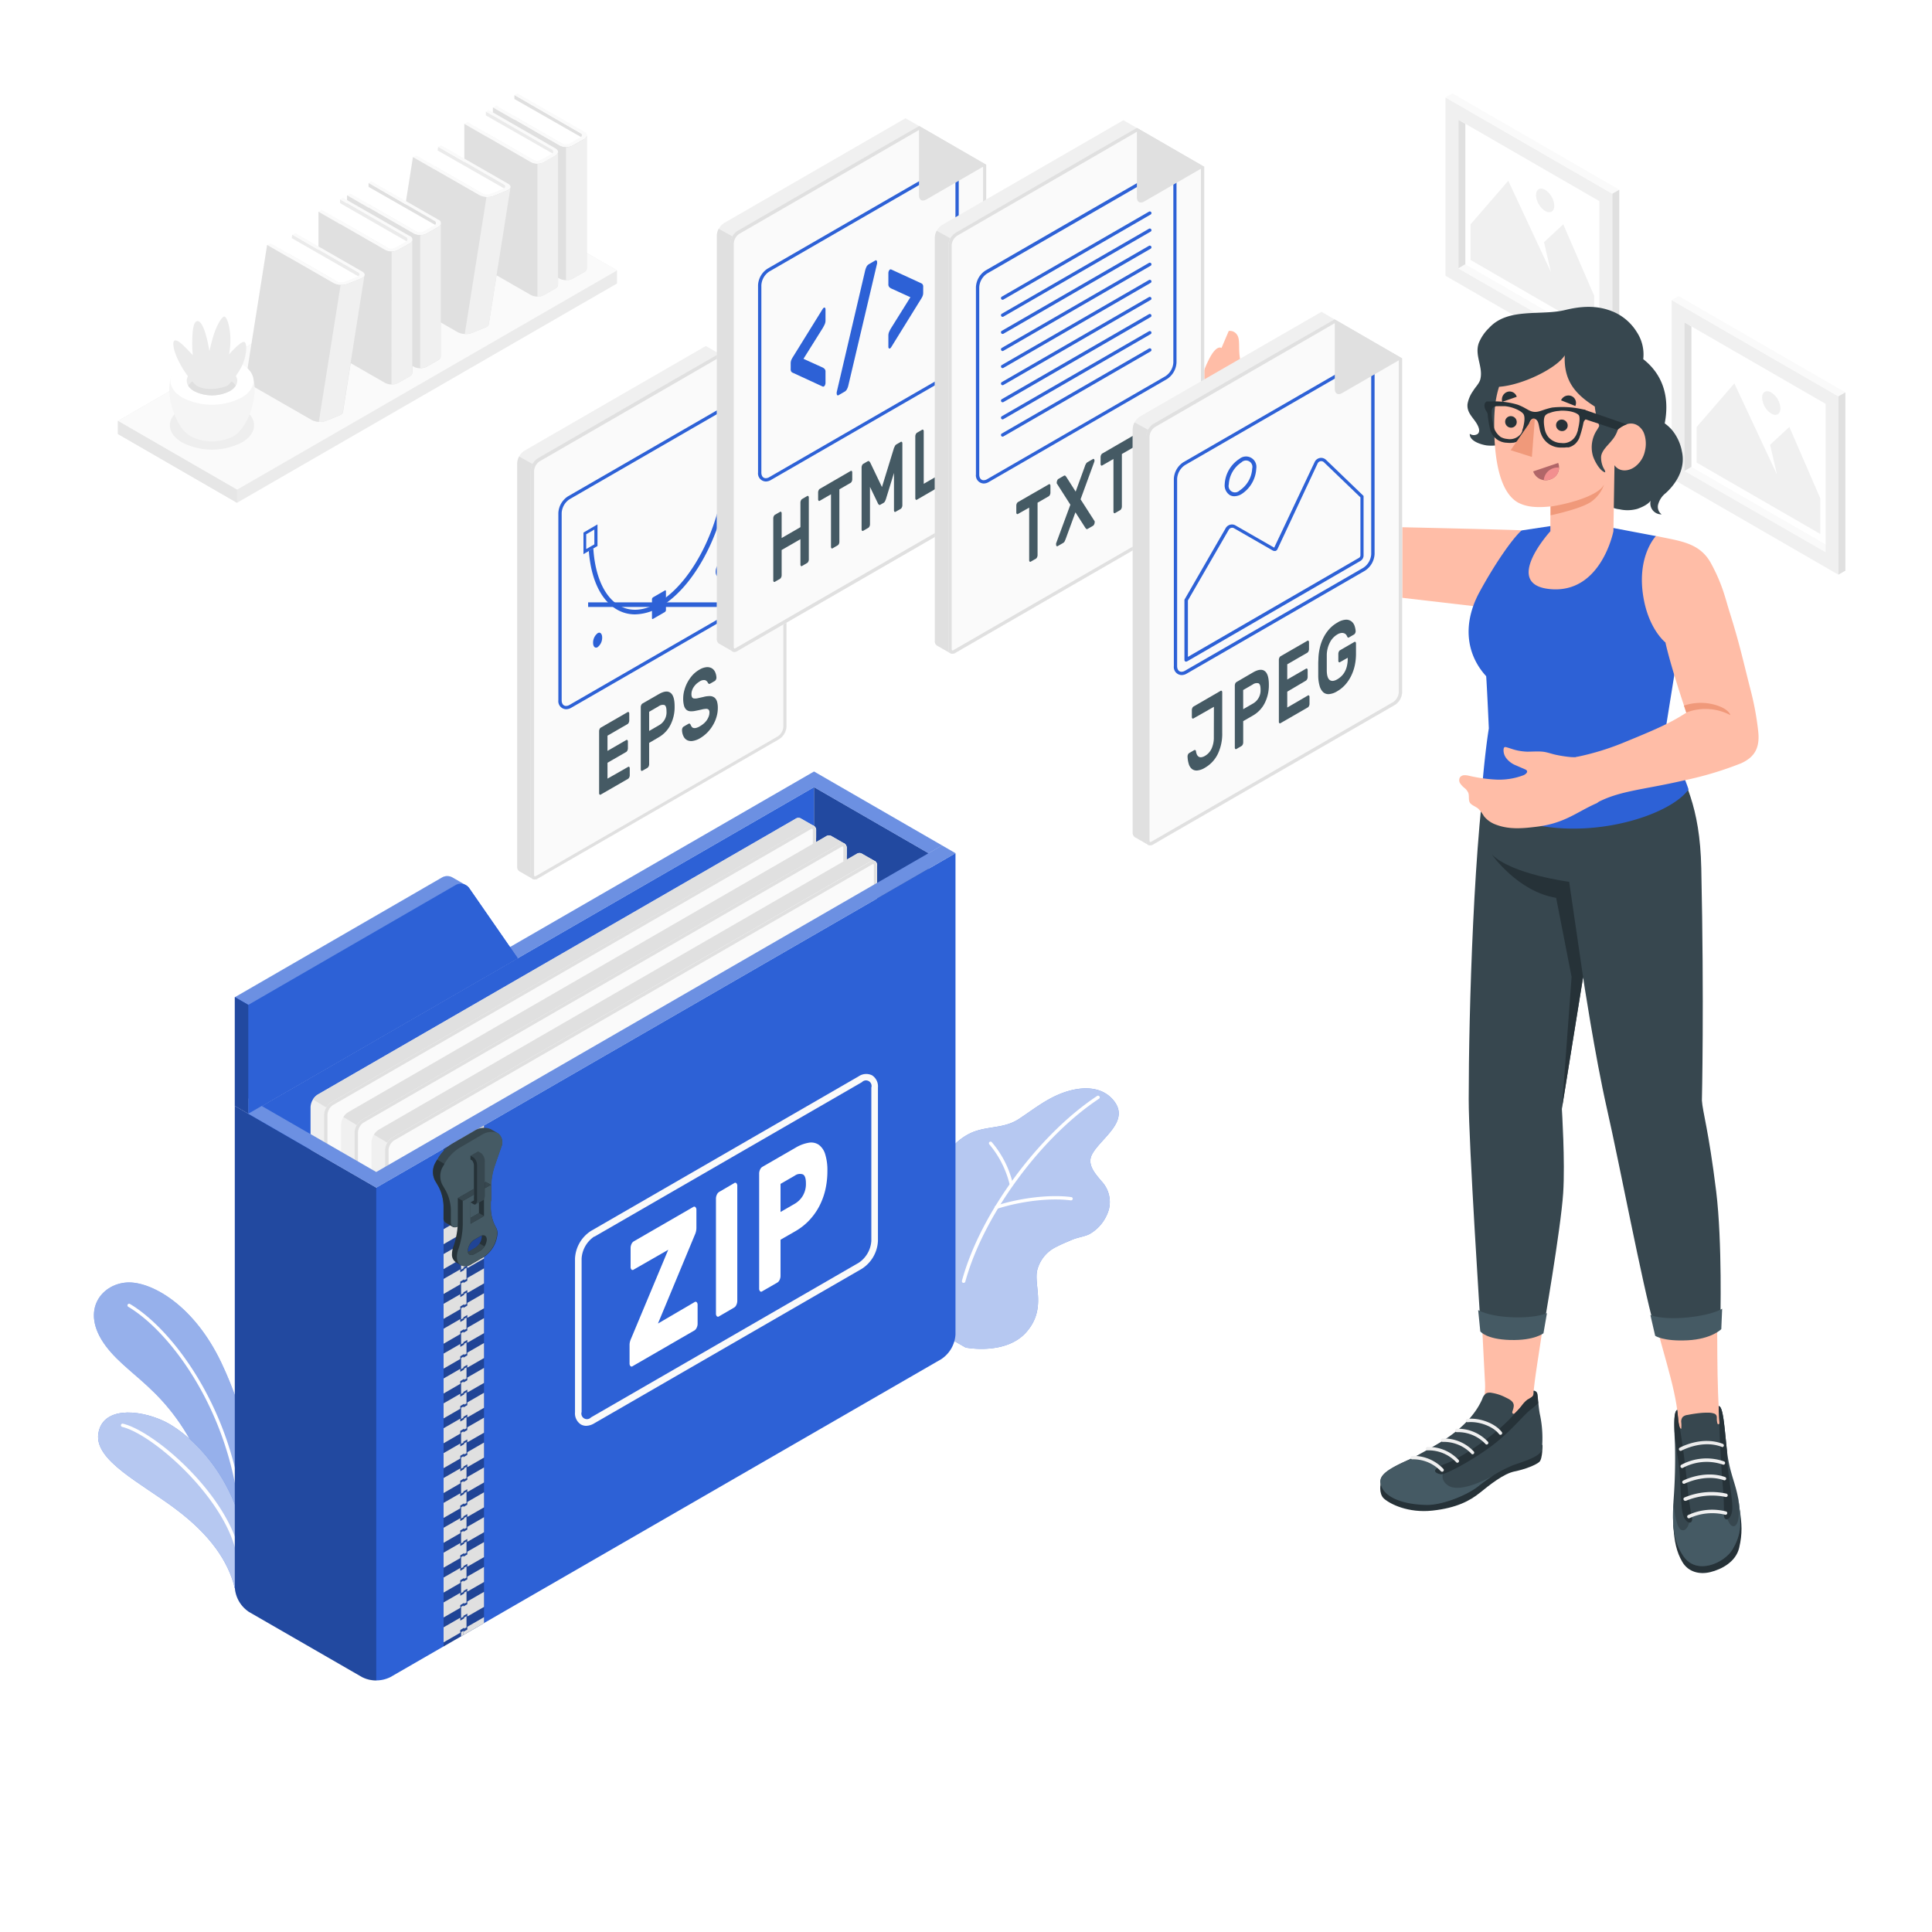 <svg class="animated" id="freepik_stories-file-bundle" xmlns="http://www.w3.org/2000/svg" viewBox="0 0 500 500" version="1.1" xmlns:xlink="http://www.w3.org/1999/xlink" xmlns:svgjs="http://svgjs.com/svgjs"><style>svg#freepik_stories-file-bundle:not(.animated) .animable {opacity: 0;}svg#freepik_stories-file-bundle.animated #freepik--Plants--inject-39 {animation: 6s Infinite  linear floating;animation-delay: 0s;}svg#freepik_stories-file-bundle.animated #freepik--Folder--inject-39 {animation: 6s Infinite  linear floating;animation-delay: 0s;}svg#freepik_stories-file-bundle.animated #freepik--Files--inject-39 {animation: 6s Infinite  linear wind;animation-delay: 0s;}            @keyframes floating {                0% {                    opacity: 1;                    transform: translateY(0px);                }                50% {                    transform: translateY(-10px);                }                100% {                    opacity: 1;                    transform: translateY(0px);                }            }                    @keyframes wind {                0% {                    transform: rotate( 0deg );                }                25% {                    transform: rotate( 1deg );                }                75% {                    transform: rotate( -1deg );                }            }        .animator-hidden { display: none; }</style><g id="freepik--Floor--inject-39" class="animable animator-active animator-hidden" style="transform-origin: 250px 355.19px;"><ellipse id="freepik--floor--inject-39" cx="250" cy="355.19" rx="243.71" ry="135.5" style="fill: rgb(245, 245, 245); transform-origin: 250px 355.19px;" class="animable"></ellipse></g><g id="freepik--Shadows--inject-39" class="animable animator-hidden" style="transform-origin: 260.126px 385.581px;"><path id="freepik--Shadow--inject-39" d="M202.67,326.42,53,412.81c-2.33,1.34-2.33,3.52,0,4.86l46.89,27.07a9.28,9.28,0,0,0,8.43,0L258,358.36c2.33-1.35,2.33-3.52,0-4.87l-46.89-27.07A9.32,9.32,0,0,0,202.67,326.42Z" style="fill: rgb(224, 224, 224); transform-origin: 155.5px 385.581px;" class="animable"></path><ellipse id="freepik--shadow--inject-39" cx="407.78" cy="385.33" rx="61.22" ry="35.34" style="fill: rgb(224, 224, 224); transform-origin: 407.78px 385.33px;" class="animable"></ellipse></g><g id="freepik--Shelf--inject-39" class="animable" style="transform-origin: 95.1px 77.15px;"><g id="freepik--shelf--inject-39" class="animable" style="transform-origin: 95.1px 77.15px;"><polygon points="159.68 69.99 128.85 52.19 30.52 108.94 30.52 112.32 61.34 130.12 159.68 73.37 159.68 69.99" style="fill: rgb(235, 235, 235); transform-origin: 95.1px 91.155px;" id="elbfyldhti4z9" class="animable"></polygon><polygon points="61.34 126.74 159.68 69.99 128.85 52.19 30.52 108.94 61.34 126.74" style="fill: rgb(250, 250, 250); transform-origin: 95.1px 89.465px;" id="elfhens7ds4bk" class="animable"></polygon><polygon points="61.34 126.74 61.34 130.12 30.52 112.32 30.52 108.94 61.34 126.74" style="fill: rgb(230, 230, 230); transform-origin: 45.93px 119.53px;" id="elzivmixpxlci" class="animable"></polygon><polygon points="133.13 24.6 151.22 35.05 151.22 69.45 133.13 59.01 133.13 24.6" style="fill: rgb(224, 224, 224); transform-origin: 142.175px 47.025px;" id="elcotli8pjkzc" class="animable"></polygon><path d="M150.64,35.62l-17.5-10a7.42,7.42,0,0,1-4,2.19l17.36,10A17.46,17.46,0,0,0,150.64,35.62Z" style="fill: rgb(255, 255, 255); transform-origin: 139.89px 31.715px;" id="elwbdxt46cj9" class="animable"></path><path d="M144.81,37.7a3.75,3.75,0,0,0,3.36,0l3-1.69a1,1,0,0,0,0-1.93l-17.25-9.9-.73.42,17,9.8c.56.32.56.83,0,1.15l-2.74,1.56a2.25,2.25,0,0,1-2,0l-17-9.78-.82.47Z" style="fill: rgb(250, 250, 250); transform-origin: 139.769px 31.139px;" id="elp8tb1rm179" class="animable"></path><path d="M127.56,27.8V62.21l17.25,9.9a3.75,3.75,0,0,0,3.36,0l3-1.69a1.18,1.18,0,0,0,.69-1V35a1.18,1.18,0,0,1-.69,1l-3,1.69a3.69,3.69,0,0,1-3.36,0Z" style="fill: rgb(224, 224, 224); transform-origin: 139.71px 50.154px;" id="elrs06g8mylo" class="animable"></path><path d="M146.49,38.1a3.39,3.39,0,0,0,1.68-.4l3-1.69a1.18,1.18,0,0,0,.69-1V69.45a1.18,1.18,0,0,1-.69,1l-3,1.69a3.39,3.39,0,0,1-1.68.4Z" style="fill: rgb(240, 240, 240); transform-origin: 149.175px 53.776px;" id="el73ai7y3a1g9" class="animable"></path><polygon points="125.74 28.84 143.83 39.29 143.83 73.7 125.74 63.25 125.74 28.84" style="fill: rgb(235, 235, 235); transform-origin: 134.785px 51.27px;" id="els8v30zq8oih" class="animable"></polygon><path d="M143.24,39.86l-17.5-10a7.31,7.31,0,0,1-4,2.18l17.35,10A17.36,17.36,0,0,0,143.24,39.86Z" style="fill: rgb(255, 255, 255); transform-origin: 132.49px 35.95px;" id="eli3wn7ff3h7" class="animable"></path><path d="M137.41,42a3.75,3.75,0,0,0,3.36,0l2.95-1.69c.93-.54.93-1.4,0-1.93l-17.25-9.91-.73.42,17,9.8a.61.61,0,0,1,0,1.16L140,41.35a2.25,2.25,0,0,1-2,0l-17-9.78-.83.48Z" style="fill: rgb(250, 250, 250); transform-origin: 132.294px 35.434px;" id="elkje9ytor4qm" class="animable"></path><path d="M120.16,32.05V66.46l17.25,9.9a3.75,3.75,0,0,0,3.36,0l2.95-1.7a1.17,1.17,0,0,0,.7-1V39.29a1.17,1.17,0,0,1-.7,1L140.77,42a3.75,3.75,0,0,1-3.36,0Z" style="fill: rgb(224, 224, 224); transform-origin: 132.29px 54.404px;" id="elmf72m22mgfd" class="animable"></path><path d="M139.09,42.35a3.39,3.39,0,0,0,1.68-.4l2.95-1.7a1.17,1.17,0,0,0,.7-1V73.7a1.17,1.17,0,0,1-.7,1l-2.95,1.7a3.51,3.51,0,0,1-1.68.4Z" style="fill: rgb(240, 240, 240); transform-origin: 141.755px 58.025px;" id="elamvpq1g2fod" class="animable"></path><polygon points="113.39 37.99 131.47 48.44 125.86 83.89 107.77 73.44 113.39 37.99" style="fill: rgb(235, 235, 235); transform-origin: 119.62px 60.94px;" id="eljswoy32yhus" class="animable"></polygon><path d="M130.76,48.93l-17.51-10a9.64,9.64,0,0,1-4.66,1.81l17.36,10A22.79,22.79,0,0,0,130.76,48.93Z" style="fill: rgb(255, 255, 255); transform-origin: 119.675px 44.835px;" id="ela7803aw3w57" class="animable"></path><path d="M124.13,50.56a4.74,4.74,0,0,0,3.65.16l3.44-1.41c1.09-.44,1.21-1.23.28-1.76l-17.26-9.91-.85.35,17,9.8c.55.32.48.79-.17,1.06L127,50.14a2.85,2.85,0,0,1-2.19-.1l-17-9.78-1,.39Z" style="fill: rgb(250, 250, 250); transform-origin: 119.467px 44.325px;" id="elfdbdbv4u0x" class="animable"></path><path d="M106.87,40.65,101.26,76.1,118.51,86a4.74,4.74,0,0,0,3.65.16l3.44-1.41c.54-.22.85-.53.9-.85l5.62-35.45c-.05.32-.36.63-.9.85l-3.44,1.41a4.74,4.74,0,0,1-3.65-.16Z" style="fill: rgb(224, 224, 224); transform-origin: 116.69px 63.55px;" id="elm4zuxp6e4hd" class="animable"></path><path d="M125.9,51a4.59,4.59,0,0,0,1.88-.29l3.44-1.41c.54-.22.85-.53.9-.85L126.5,83.91c0,.32-.36.63-.9.85l-3.44,1.41a4.59,4.59,0,0,1-1.88.28Z" style="fill: rgb(240, 240, 240); transform-origin: 126.2px 67.454px;" id="elf2t5k80n54" class="animable"></path><polygon points="95.39 47.34 113.48 57.79 113.48 92.2 95.39 81.75 95.39 47.34" style="fill: rgb(224, 224, 224); transform-origin: 104.435px 69.77px;" id="elyk9ve6cqdti" class="animable"></polygon><path d="M112.9,58.36l-17.51-10a7.32,7.32,0,0,1-4,2.19l17.36,10A17.46,17.46,0,0,0,112.9,58.36Z" style="fill: rgb(255, 255, 255); transform-origin: 102.145px 54.455px;" id="elfmst1srjnbv" class="animable"></path><path d="M107.06,60.44a3.71,3.71,0,0,0,3.37,0l2.95-1.69a1,1,0,0,0,0-1.93l-17.26-9.9-.73.42,17,9.8a.61.61,0,0,1,0,1.16l-2.74,1.55a2.25,2.25,0,0,1-2,0l-17-9.78-.83.47Z" style="fill: rgb(250, 250, 250); transform-origin: 101.969px 53.882px;" id="eli457a12n7r" class="animable"></path><path d="M89.81,50.54V85l17.25,9.9a3.71,3.71,0,0,0,3.37,0l2.95-1.69a1.17,1.17,0,0,0,.69-1V57.79a1.17,1.17,0,0,1-.69,1l-2.95,1.7a3.77,3.77,0,0,1-3.37,0Z" style="fill: rgb(224, 224, 224); transform-origin: 101.94px 72.922px;" id="ele4cjdjhxd6v" class="animable"></path><path d="M108.75,60.85a3.53,3.53,0,0,0,1.68-.4l2.95-1.7a1.17,1.17,0,0,0,.69-1V92.2a1.17,1.17,0,0,1-.69,1l-2.95,1.69a3.42,3.42,0,0,1-1.68.4Z" style="fill: rgb(240, 240, 240); transform-origin: 111.41px 76.52px;" id="elr7uupp8o3yh" class="animable"></path><polygon points="88 51.59 106.08 62.03 106.08 96.44 88 86 88 51.59" style="fill: rgb(235, 235, 235); transform-origin: 97.04px 74.015px;" id="elmtmied5jroh" class="animable"></polygon><path d="M105.5,62.61,88,52.56a7.42,7.42,0,0,1-4,2.19l17.36,10A17.46,17.46,0,0,0,105.5,62.61Z" style="fill: rgb(255, 255, 255); transform-origin: 94.75px 58.655px;" id="elrrdi586g7oe" class="animable"></path><path d="M99.67,64.69a3.75,3.75,0,0,0,3.36,0L106,63a1,1,0,0,0,0-1.93l-17.25-9.9-.73.42,17,9.79a.61.61,0,0,1,0,1.16l-2.74,1.56a2.28,2.28,0,0,1-2,0l-17-9.79-.82.48Z" style="fill: rgb(250, 250, 250); transform-origin: 94.599px 58.129px;" id="el87il8k3hfrb" class="animable"></path><path d="M82.42,54.79V89.2l17.25,9.9a3.75,3.75,0,0,0,3.36,0l3-1.69a1.18,1.18,0,0,0,.69-1V62a1.18,1.18,0,0,1-.69,1l-3,1.69a3.69,3.69,0,0,1-3.36,0Z" style="fill: rgb(224, 224, 224); transform-origin: 94.57px 77.144px;" id="ell9aebq6bq48" class="animable"></path><path d="M101.35,65.09a3.39,3.39,0,0,0,1.68-.4L106,63a1.18,1.18,0,0,0,.69-1V96.44a1.18,1.18,0,0,1-.69,1l-3,1.69a3.51,3.51,0,0,1-1.68.4Z" style="fill: rgb(240, 240, 240); transform-origin: 104.005px 80.765px;" id="elr571ogm1oh" class="animable"></path><polygon points="75.64 60.73 93.73 71.18 88.11 106.63 70.03 96.18 75.64 60.73" style="fill: rgb(235, 235, 235); transform-origin: 81.88px 83.68px;" id="elj9x5hxt4kq9" class="animable"></polygon><path d="M93,71.67,75.5,61.62a9.6,9.6,0,0,1-4.66,1.81l17.36,10A23.36,23.36,0,0,0,93,71.67Z" style="fill: rgb(255, 255, 255); transform-origin: 81.92px 67.525px;" id="ellngobsfdw1c" class="animable"></path><path d="M86.39,73.3a4.69,4.69,0,0,0,3.65.16l3.44-1.4c1.08-.45,1.21-1.24.28-1.77L76.5,60.38l-.85.35,17,9.8c.56.32.48.79-.17,1.06l-3.19,1.29a2.85,2.85,0,0,1-2.19-.1L70.09,63l-1,.39Z" style="fill: rgb(250, 250, 250); transform-origin: 81.736px 67.067px;" id="el7bv24hfrplg" class="animable"></path><path d="M69.13,63.39,63.51,98.84l17.26,9.91a4.74,4.74,0,0,0,3.65.16l3.44-1.4c.54-.23.84-.53.9-.85l5.61-35.45c-.05.32-.35.62-.89.85L90,73.46a4.69,4.69,0,0,1-3.65-.16Z" style="fill: rgb(224, 224, 224); transform-origin: 78.94px 86.295px;" id="elyx8lj0kb87" class="animable"></path><path d="M88.15,73.75A4.5,4.5,0,0,0,90,73.46l3.44-1.4c.54-.23.84-.53.89-.85l-5.61,35.45c-.06.32-.36.62-.9.85l-3.44,1.4a4.59,4.59,0,0,1-1.88.29Z" style="fill: rgb(240, 240, 240); transform-origin: 88.415px 90.209px;" id="eli3ouhv5xjfk" class="animable"></path><g id="freepik--Pot--inject-39" class="animable" style="transform-origin: 54.863px 99.142px;"><g id="freepik--shadow--inject-39"><path d="M62.57,105.62c4.25,2.46,4.25,6.44,0,8.9a17.07,17.07,0,0,1-15.41,0c-4.26-2.46-4.26-6.44,0-8.9A17,17,0,0,1,62.57,105.62Z" style="opacity: 0.05; transform-origin: 54.861px 110.066px;" class="animable"></path></g><path d="M47.93,111.82c-3.7-3.78-5.88-13.23-2.26-16.23H64.06c3.61,3,1.44,12.44-2.27,16.22l-.1.11-.13.12-.33.3-.09.07-.28.21c-.16.11-.32.22-.48.31a12.2,12.2,0,0,1-11,0h0c-.16-.09-.32-.2-.48-.31l-.26-.2-.11-.08-.32-.29-.15-.14Z" style="fill: rgb(245, 245, 245); transform-origin: 54.863px 104.915px;" id="elzss5jyikfo" class="animable"></path><path d="M62.46,94.15c4.2,2.43,4.2,6.36,0,8.78a16.82,16.82,0,0,1-15.2,0c-4.19-2.42-4.19-6.35,0-8.77A16.79,16.79,0,0,1,62.46,94.15Z" style="fill: rgb(255, 255, 255); transform-origin: 54.864px 98.541px;" id="elmf8fj72cy5" class="animable"></path><path d="M59.49,95.87c2.55,1.48,2.55,3.87,0,5.34a10.19,10.19,0,0,1-9.25,0c-2.55-1.47-2.55-3.86,0-5.34A10.25,10.25,0,0,1,59.49,95.87Z" style="fill: rgb(235, 235, 235); transform-origin: 54.865px 98.544px;" id="eln0mpdupi9r" class="animable"></path><path d="M50.24,98.41a10.19,10.19,0,0,1,9.25,0A4.25,4.25,0,0,1,61,99.81a4.25,4.25,0,0,1-1.52,1.4,10.19,10.19,0,0,1-9.25,0,4.21,4.21,0,0,1-1.53-1.4A4.21,4.21,0,0,1,50.24,98.41Z" style="fill: rgb(224, 224, 224); transform-origin: 54.85px 99.81px;" id="el4insdzjuig3" class="animable"></path><path d="M58.92,99.81a21.23,21.23,0,0,0,3.35-4.45c1.54-2.73,1.83-6.39,1-6.84s-4,3.2-4,3.2a19.62,19.62,0,0,0,.34-4.66c-.14-2.43-.73-4.64-1.42-5.09s-2.26,2.62-2.93,4.85-1.07,4.05-1.07,4.05A34.13,34.13,0,0,0,53,85.75c-.81-2.31-1.55-2.83-2.12-2.6s-1,1.3-1.11,4.38a30.55,30.55,0,0,0,.13,4.4s-1.14-1.26-2.41-2.48-2-1.53-2.4-1.27-.51,2.34,1.66,6.25a21.83,21.83,0,0,0,4.08,5.38S53.81,101.74,58.92,99.81Z" style="fill: rgb(235, 235, 235); transform-origin: 54.293px 91.297px;" id="ell26yw23uyd" class="animable"></path></g></g></g><g id="freepik--Pictures--inject-39" class="animable" style="transform-origin: 425.845px 86.455px;"><g id="freepik--pictures--inject-39" class="animable" style="transform-origin: 425.845px 86.455px;"><g id="freepik--Picture--inject-39" class="animable" style="transform-origin: 455.105px 112.675px;"><g id="freepik--Frame--inject-39" class="animable" style="transform-origin: 455.105px 112.675px;"><polygon points="474.21 141.86 472.43 142.92 435.97 121.87 437.75 120.81 474.21 141.86" style="fill: rgb(250, 250, 250); transform-origin: 455.09px 131.865px;" id="elkfv6gqqp5l" class="animable"></polygon><polygon points="437.75 120.81 472.43 140.83 472.43 104.51 437.75 84.5 437.75 120.81" style="fill: rgb(255, 255, 255); transform-origin: 455.09px 112.665px;" id="elxbwqbnptnd" class="animable"></polygon><path d="M432.62,123.8l43.16,24.93V102.57L432.62,77.65ZM436,83.46l36.46,21.05v38.41l-36.46-21Z" style="fill: rgb(240, 240, 240); transform-origin: 454.2px 113.19px;" id="ely4hwfvjk9rk" class="animable"></path><polygon points="435.97 121.87 437.75 120.81 437.75 84.5 435.97 83.46 435.97 121.87" style="fill: rgb(224, 224, 224); transform-origin: 436.86px 102.665px;" id="ely994nzkybw9" class="animable"></polygon><polygon points="432.62 77.65 434.42 76.62 477.59 101.54 475.78 102.57 432.62 77.65" style="fill: rgb(250, 250, 250); transform-origin: 455.105px 89.595px;" id="elk5xn133yuoa" class="animable"></polygon><polygon points="477.59 101.54 475.78 102.57 475.78 148.72 477.59 147.69 477.59 101.54" style="fill: rgb(224, 224, 224); transform-origin: 476.685px 125.13px;" id="eldaqn0j30lf6" class="animable"></polygon></g><g id="freepik--Land--inject-39" class="animable" style="transform-origin: 455.09px 118.705px;"><polygon points="439.1 119.72 471.08 138.18 471.08 128.95 463.08 110.49 458.1 115.11 459.89 122.84 448.85 99.23 439.1 110.49 439.1 119.72" style="fill: rgb(240, 240, 240); transform-origin: 455.09px 118.705px;" id="eldwwuxrzwiee" class="animable"></polygon><path d="M458.4,101.58a5.2,5.2,0,0,1,2.37,4.09c0,1.51-1.06,2.12-2.37,1.37a5.25,5.25,0,0,1-2.36-4.1C456,101.43,457.1,100.82,458.4,101.58Z" style="fill: rgb(240, 240, 240); transform-origin: 458.404px 104.307px;" id="elf6qk90w0k9v" class="animable"></path></g></g><g id="freepik--picture--inject-39" class="animable" style="transform-origin: 396.585px 60.235px;"><g id="freepik--frame--inject-39" class="animable" style="transform-origin: 396.585px 60.235px;"><polygon points="415.69 89.42 413.92 90.48 377.45 69.43 379.23 68.37 415.69 89.42" style="fill: rgb(250, 250, 250); transform-origin: 396.57px 79.425px;" id="ellzzkdyxma4" class="animable"></polygon><polygon points="379.23 68.37 413.92 88.39 413.92 52.07 379.23 32.06 379.23 68.37" style="fill: rgb(255, 255, 255); transform-origin: 396.575px 60.225px;" id="el4w6pi4532u7" class="animable"></polygon><path d="M374.1,71.37l43.17,24.92V50.13L374.1,25.21ZM377.45,31l36.46,21.05V90.48l-36.47-21Z" style="fill: rgb(240, 240, 240); transform-origin: 395.685px 60.75px;" id="elo6vhlhkml8s" class="animable"></path><polygon points="377.45 69.43 379.23 68.37 379.23 32.06 377.45 31.02 377.45 69.43" style="fill: rgb(224, 224, 224); transform-origin: 378.34px 50.225px;" id="el82cfjs23qzy" class="animable"></polygon><polygon points="374.1 25.21 375.9 24.18 419.07 49.1 417.27 50.13 374.1 25.21" style="fill: rgb(250, 250, 250); transform-origin: 396.585px 37.155px;" id="elh7nurjwik4i" class="animable"></polygon><polygon points="419.07 49.1 417.27 50.13 417.27 96.29 419.07 95.25 419.07 49.1" style="fill: rgb(224, 224, 224); transform-origin: 418.17px 72.695px;" id="elmszzgcokxl" class="animable"></polygon></g><g id="freepik--land--inject-39" class="animable" style="transform-origin: 396.57px 66.27px;"><polygon points="380.58 67.28 412.56 85.75 412.56 76.52 404.57 58.05 399.59 62.67 401.38 70.41 390.34 46.79 380.58 58.05 380.58 67.28" style="fill: rgb(240, 240, 240); transform-origin: 396.57px 66.27px;" id="el07b8np1m0eh" class="animable"></polygon><path d="M399.89,49.14a5.24,5.24,0,0,1,2.36,4.1c0,1.5-1.06,2.12-2.36,1.36a5.22,5.22,0,0,1-2.37-4.09C397.52,49,398.58,48.39,399.89,49.14Z" style="fill: rgb(240, 240, 240); transform-origin: 399.885px 51.872px;" id="el0p76ysafq9mp" class="animable"></path></g></g></g></g><g id="freepik--Plants--inject-39" class="animable" style="transform-origin: 156.916px 346.336px;"><g id="freepik--plants--inject-39" class="animable" style="transform-origin: 259.67px 315.379px;"><path d="M249.92,348.75s10.38,2.06,15.7-4,1.83-12.14,2.83-16.1a9.2,9.2,0,0,1,5-6c1.26-.67,2.63-1.21,3.92-1.77,1.48-.65,3.14-.8,4.59-1.5a10.79,10.79,0,0,0,5-6.32,7.81,7.81,0,0,0-1.88-7.35c-1.67-2-3.92-4.4-2.38-7.11,2.38-4.2,9.9-8.49,5.45-13.86-3.66-4.41-10.16-3.41-15.05-1.09-3.43,1.62-6.29,3.89-9.39,5.93-3.61,2.38-7.42,1.85-11.34,3.19-3,1-7,4.11-7.67,7.35-.54,2.52-.08,5.51,0,8.07.15,3,.34,5.43-1.72,7.46-4,4-12.4,2.93-13.17,16.19a10.15,10.15,0,0,0,2.59,6.87Z" style="fill: rgb(45, 97, 214); transform-origin: 259.67px 315.379px;" id="elf9tnz49pqh6" class="animable"></path><g id="elh9aylcogp5c"><path d="M249.92,348.75s10.38,2.06,15.7-4,1.83-12.14,2.83-16.1a9.2,9.2,0,0,1,5-6c1.26-.67,2.63-1.21,3.92-1.77,1.48-.65,3.14-.8,4.59-1.5a10.79,10.79,0,0,0,5-6.32,7.81,7.81,0,0,0-1.88-7.35c-1.67-2-3.92-4.4-2.38-7.11,2.38-4.2,9.9-8.49,5.45-13.86-3.66-4.41-10.16-3.41-15.05-1.09-3.43,1.62-6.29,3.89-9.39,5.93-3.61,2.38-7.42,1.85-11.34,3.19-3,1-7,4.11-7.67,7.35-.54,2.52-.08,5.51,0,8.07.15,3,.34,5.43-1.72,7.46-4,4-12.4,2.93-13.17,16.19a10.15,10.15,0,0,0,2.59,6.87Z" style="fill: rgb(255, 255, 255); opacity: 0.65; transform-origin: 259.67px 315.379px;" class="animable"></path></g><path d="M249.37,332l-.11,0a.43.43,0,0,1-.31-.52c4.6-17.13,19.63-37.7,35-47.85a.42.42,0,0,1,.59.13.41.41,0,0,1-.12.59c-15.18,10.05-30,30.4-34.6,47.35A.43.43,0,0,1,249.37,332Z" style="fill: rgb(255, 255, 255); transform-origin: 266.777px 307.781px;" id="ele8pr52h3y7e" class="animable"></path><path d="M257.86,312.87a.41.41,0,0,1-.4-.3.43.43,0,0,1,.27-.54c6.49-2.07,14.15-2.95,19.53-2.22a.42.42,0,0,1,.36.48.44.44,0,0,1-.48.37c-5.25-.7-12.77.15-19.14,2.19Z" style="fill: rgb(255, 255, 255); transform-origin: 267.532px 311.213px;" id="elb09hw6i9oyo" class="animable"></path><path d="M261.74,307a.43.43,0,0,1-.42-.34,25.23,25.23,0,0,0-5.28-10.5.42.42,0,0,1,.63-.57,25.46,25.46,0,0,1,5.49,10.9.43.43,0,0,1-.34.51Z" style="fill: rgb(255, 255, 255); transform-origin: 259.05px 301.226px;" id="elxkn199ysh7" class="animable"></path></g><g id="freepik--plants--inject-39" class="animable" style="transform-origin: 46.08px 371.445px;"><path d="M67.74,407s2-28.16-10.46-54.34C50.31,338,39.69,332,33.54,331.89c-6.91-.08-13.19,7.06-6.16,16.46,6.69,8.94,18.19,11.72,27.12,35.87C60.38,400.14,60.77,411,60.77,411Z" style="fill: rgb(45, 97, 214); transform-origin: 46.08px 371.445px;" id="el37c1bvh5ajv" class="animable"></path><g id="elz7g29huu02j"><path d="M67.74,407s2-28.16-10.46-54.34C50.31,338,39.69,332,33.54,331.89c-6.91-.08-13.19,7.06-6.16,16.46,6.69,8.94,18.19,11.72,27.12,35.87C60.38,400.14,60.77,411,60.77,411Z" style="fill: rgb(255, 255, 255); opacity: 0.5; transform-origin: 46.08px 371.445px;" class="animable"></path></g><path d="M62.82,400.39a.43.43,0,0,1-.43-.43c0-30.61-17.07-54.54-29.19-61.76a.43.43,0,0,1-.15-.59.43.43,0,0,1,.59-.14C45.94,344.79,63.25,369,63.25,400A.43.43,0,0,1,62.82,400.39Z" style="fill: rgb(255, 255, 255); transform-origin: 48.12px 368.898px;" id="el4007ooqtxnt" class="animable"></path><path d="M60.77,411c-1.69-6.87-6.24-13.65-15.26-20.43S24.45,378,25.44,371.07s10.12-6.43,16.8-3.37S64.57,384,64.26,409Z" style="fill: rgb(45, 97, 214); transform-origin: 44.824px 388.28px;" id="el0sznyctut3l" class="animable"></path><g id="el6b4lu9rkiwb"><path d="M60.77,411c-1.69-6.87-6.24-13.65-15.26-20.43S24.45,378,25.44,371.07s10.12-6.43,16.8-3.37S64.57,384,64.26,409Z" style="fill: rgb(255, 255, 255); opacity: 0.65; transform-origin: 44.824px 388.28px;" class="animable"></path></g><path d="M61.73,403a.43.43,0,0,1-.43-.35c-2.66-14.62-21.51-31.34-29.64-33.36a.43.43,0,1,1,.21-.83c8.52,2.12,27.51,18.84,30.28,34a.43.43,0,0,1-.35.5Z" style="fill: rgb(255, 255, 255); transform-origin: 46.726px 385.718px;" id="elrxnyli1hkwk" class="animable"></path></g></g><g id="freepik--Folder--inject-39" class="animable" style="transform-origin: 154.025px 317.296px;"><g id="freepik--folder--inject-39" class="animable" style="transform-origin: 154.025px 317.296px;"><polygon points="64.26 288.24 210.67 203.71 210.67 332.52 64.26 417.05 64.26 288.24" style="fill: rgb(45, 97, 214); transform-origin: 137.465px 310.38px;" id="elxemoxaz993l" class="animable"></polygon><polygon points="210.67 203.71 240.3 220.81 240.3 349.63 210.67 332.52 210.67 203.71" style="fill: rgb(45, 97, 214); transform-origin: 225.485px 276.67px;" id="el66cxmnssi1o" class="animable"></polygon><g id="elevld11yzam8"><polygon points="210.67 203.71 240.3 220.81 240.3 349.63 210.67 332.52 210.67 203.71" style="opacity: 0.25; transform-origin: 225.485px 276.67px;" class="animable"></polygon></g><polygon points="64.26 284.21 210.67 199.68 243.79 218.8 240.3 220.81 210.67 203.71 67.74 286.23 64.26 284.21" style="fill: rgb(45, 97, 214); transform-origin: 154.025px 242.955px;" id="elvh3peu58i3" class="animable"></polygon><g id="elbjip5kgn3fo"><polygon points="64.26 284.21 210.67 199.68 243.79 218.8 240.3 220.81 210.67 203.71 67.74 286.23 64.26 284.21" style="fill: rgb(255, 255, 255); opacity: 0.3; transform-origin: 154.025px 242.955px;" class="animable"></polygon></g><path d="M134,248l-12.54-18.09a2.65,2.65,0,0,0-.83-.77c-.59-.36-3.21-1.87-3.56-2.06a2.69,2.69,0,0,0-2.65,0l-53.63,31v28.17l3.49-2v4Z" style="fill: rgb(45, 97, 214); transform-origin: 97.395px 257.491px;" id="elkfah0nnngj" class="animable"></path><path d="M64.26,288.24V260.06l53.63-31a2.68,2.68,0,0,1,3.55.8L134,248Z" style="fill: rgb(45, 97, 214); transform-origin: 99.13px 258.47px;" id="el834tydoznsy" class="animable"></path><g id="eli8fqrjnr6oa"><path d="M117.05,227.06a2.69,2.69,0,0,0-2.65,0l-53.63,31,3.49,2,53.63-31a2.64,2.64,0,0,1,2.57-.06C119.66,228.56,117.37,227.23,117.05,227.06Z" style="fill: rgb(255, 255, 255); opacity: 0.3; transform-origin: 90.615px 243.386px;" class="animable"></path></g><polygon points="64.26 260.06 60.77 258.05 60.77 286.22 64.26 288.24 64.26 260.06" style="fill: rgb(45, 97, 214); transform-origin: 62.515px 273.145px;" id="eln3c2lwjr0ed" class="animable"></polygon><g id="eltut49mq70z"><polygon points="64.26 260.06 60.77 258.05 60.77 286.22 64.26 288.24 64.26 260.06" style="opacity: 0.25; transform-origin: 62.515px 273.145px;" class="animable"></polygon></g><path d="M83.83,393.74a2.34,2.34,0,0,0,2.32,0L209.36,322.6a4.11,4.11,0,0,0,1.85-3.23V215a1.3,1.3,0,0,0-.54-1.2l-3.49-2a1.3,1.3,0,0,0-1.31.13L82.23,283.27a4.13,4.13,0,0,0-1.86,3.22V390.41a2.32,2.32,0,0,0,1.18,2Z" style="fill: rgb(240, 240, 240); transform-origin: 145.794px 302.864px;" id="elku4gnm0ns9" class="animable"></path><path d="M87.35,288.37,81,284.55a3.72,3.72,0,0,1,1.24-1.28l123.64-71.38a1.28,1.28,0,0,1,1.31-.13l3.49,2a1.29,1.29,0,0,1,.54,1.2v1.88Z" style="fill: rgb(224, 224, 224); transform-origin: 146.114px 250.004px;" id="el32zybekbrmo" class="animable"></path><path d="M209.36,213.9,85.72,285.28a4.13,4.13,0,0,0-1.86,3.22V392.9c0,1.19.83,1.67,1.86,1.08l26-15,97.61-56.35a4.11,4.11,0,0,0,1.85-3.23V215C211.22,213.79,210.38,213.31,209.36,213.9Z" style="fill: rgb(250, 250, 250); transform-origin: 147.521px 303.94px;" id="eld9vjwetjp45" class="animable"></path><path d="M210.19,214.51h.06a.7.7,0,0,1,.11.45V319.38a3.27,3.27,0,0,1-1.43,2.47l-97.61,56.36-26,15a.8.8,0,0,1-.4.14c-.17,0-.17-.42-.17-.47V288.5A3.24,3.24,0,0,1,86.15,286l123.64-71.39a.82.82,0,0,1,.4-.13m0-.86a1.7,1.7,0,0,0-.83.25L85.72,285.28a4.13,4.13,0,0,0-1.86,3.22V392.9c0,.84.42,1.33,1,1.33a1.7,1.7,0,0,0,.83-.25l26-15,97.61-56.35a4.11,4.11,0,0,0,1.85-3.23V215c0-.84-.41-1.32-1-1.32Z" style="fill: rgb(224, 224, 224); transform-origin: 147.505px 303.925px;" id="elrcjc17h2ahd" class="animable"></path><path d="M91.73,398.29a2.32,2.32,0,0,0,2.31,0l123.21-71.14a4.09,4.09,0,0,0,1.86-3.22V219.53a1.29,1.29,0,0,0-.55-1.2l-3.49-2a1.28,1.28,0,0,0-1.31.13L90.13,287.83a4.06,4.06,0,0,0-1.86,3.22V395a2.33,2.33,0,0,0,1.17,2Z" style="fill: rgb(240, 240, 240); transform-origin: 153.694px 307.403px;" id="elzg8es5ekcus" class="animable"></path><path d="M95.24,292.92l-6.36-3.82a3.71,3.71,0,0,1,1.25-1.27l123.63-71.39a1.34,1.34,0,0,1,1.32-.13l3.48,2a1.29,1.29,0,0,1,.55,1.2v1.88Z" style="fill: rgb(224, 224, 224); transform-origin: 153.999px 254.557px;" id="elcxjwzpb4xik" class="animable"></path><path d="M217.25,218.46,93.62,289.84a4.09,4.09,0,0,0-1.86,3.21V397.46c0,1.19.84,1.67,1.86,1.07l26-15,97.61-56.36a4.09,4.09,0,0,0,1.86-3.22V219.53C219.11,218.35,218.28,217.87,217.25,218.46Z" style="fill: rgb(250, 250, 250); transform-origin: 155.425px 308.498px;" id="elw903itijqg" class="animable"></path><path d="M218.08,219.06s.06,0,.07,0a.8.8,0,0,1,.1.45v104.4a3.28,3.28,0,0,1-1.43,2.48l-97.61,56.35-26,15a.77.77,0,0,1-.4.14c-.16,0-.17-.42-.17-.47V293.06A3.28,3.28,0,0,1,94,290.58L217.68,219.2a.93.93,0,0,1,.4-.14m0-.86a1.73,1.73,0,0,0-.83.26L93.62,289.84a4.09,4.09,0,0,0-1.86,3.21V397.46c0,.84.42,1.33,1,1.33a1.6,1.6,0,0,0,.83-.26l26-15,97.61-56.36a4.09,4.09,0,0,0,1.86-3.22V219.53c0-.84-.42-1.33-1-1.33Z" style="fill: rgb(224, 224, 224); transform-origin: 155.41px 308.495px;" id="elsimucnx9d4t" class="animable"></path><path d="M99.62,402.85a2.32,2.32,0,0,0,2.31,0l123.21-71.14a4.09,4.09,0,0,0,1.86-3.22V224.08a1.3,1.3,0,0,0-.54-1.2l-3.49-2a1.31,1.31,0,0,0-1.31.14L98,292.39a4.07,4.07,0,0,0-1.86,3.21V399.53a2.32,2.32,0,0,0,1.17,2Z" style="fill: rgb(240, 240, 240); transform-origin: 161.574px 311.962px;" id="elmpt5brafcj" class="animable"></path><path d="M103.13,297.48l-6.35-3.82A3.81,3.81,0,0,1,98,292.38L221.66,221a1.32,1.32,0,0,1,1.31-.13l3.49,2a1.33,1.33,0,0,1,.54,1.21V226Z" style="fill: rgb(224, 224, 224); transform-origin: 161.893px 259.117px;" id="elu8iduqv9mrn" class="animable"></path><path d="M225.15,223,101.51,294.4a4.09,4.09,0,0,0-1.86,3.21V402c0,1.18.83,1.66,1.86,1.07l26-15,97.61-56.35a4.09,4.09,0,0,0,1.86-3.22V224.08C227,222.9,226.17,222.42,225.15,223Z" style="fill: rgb(250, 250, 250); transform-origin: 163.315px 313.038px;" id="elpbcwb62onxr" class="animable"></path><path d="M226,223.62s.05,0,.06,0,.1.17.1.44V328.49a3.26,3.26,0,0,1-1.42,2.48l-97.61,56.35-26,15a.93.93,0,0,1-.4.14c-.17,0-.17-.43-.17-.47V297.61a3.26,3.26,0,0,1,1.43-2.47l123.64-71.38a.77.77,0,0,1,.4-.14m0-.86a1.68,1.68,0,0,0-.83.25L101.51,294.4a4.09,4.09,0,0,0-1.86,3.21V402c0,.84.42,1.33,1,1.33a1.73,1.73,0,0,0,.83-.26l26-15,97.6-56.35a4.09,4.09,0,0,0,1.86-3.22V224.08c0-.83-.41-1.32-1-1.32Z" style="fill: rgb(224, 224, 224); transform-origin: 163.295px 313.045px;" id="elw60f05r11hc" class="animable"></path><path d="M247.28,220.81V345.34a8.22,8.22,0,0,1-3.72,6.43L101.09,434a8.2,8.2,0,0,1-7.43,0L64.47,417.18a8.21,8.21,0,0,1-3.7-6.43V286.22l36.6,21.14Z" style="fill: rgb(45, 97, 214); transform-origin: 154.025px 327.85px;" id="elxpk8uit9y4l" class="animable"></path><g id="el3r7w9n2xdyq"><path d="M97.37,307.36V434.91a7.62,7.62,0,0,1-3.71-.89L64.47,417.18a8.21,8.21,0,0,1-3.7-6.43V286.22Z" style="opacity: 0.25; transform-origin: 79.07px 360.566px;" class="animable"></path></g><polygon points="247.27 220.81 243.79 218.8 97.37 303.33 67.74 286.23 64.26 288.24 97.37 307.36 247.27 220.81" style="fill: rgb(45, 97, 214); transform-origin: 155.765px 263.08px;" id="elblc6kds7lea" class="animable"></polygon><g id="el6cbaetwd7zg"><polygon points="247.27 220.81 243.79 218.8 97.37 303.33 67.74 286.23 64.26 288.24 97.37 307.36 247.27 220.81" style="fill: rgb(255, 255, 255); opacity: 0.3; transform-origin: 155.765px 263.08px;" class="animable"></polygon></g><path d="M151.72,369a2.83,2.83,0,0,1-1.4-.36,3.42,3.42,0,0,1-1.51-3.15V325.74a9,9,0,0,1,4.14-7.18h0l69.26-40a3.45,3.45,0,0,1,3.49-.26,3.4,3.4,0,0,1,1.51,3.15v39.72a9.06,9.06,0,0,1-4.15,7.18l-69.26,40A4.27,4.27,0,0,1,151.72,369ZM153.81,320a7.41,7.41,0,0,0-3.29,5.7v39.72a1.44,1.44,0,0,0,2.43,1.4l69.26-40a7.37,7.37,0,0,0,3.29-5.69V281.46a1.44,1.44,0,0,0-2.43-1.4l-69.26,40Z" style="fill: rgb(250, 250, 250); transform-origin: 188.011px 323.473px;" id="el12bfwki91d8h" class="animable"></path><path d="M179.73,337a.43.43,0,0,1,.57,0,1,1,0,0,1,.24.73v4.88a2.3,2.3,0,0,1-.24,1,1.53,1.53,0,0,1-.57.7l-16,9.25a.43.43,0,0,1-.56,0,1,1,0,0,1-.24-.74v-4.65a3.46,3.46,0,0,1,.15-1.09,5.57,5.57,0,0,1,.3-.78l9.56-22.86L164,328.57a.44.44,0,0,1-.57,0,1,1,0,0,1-.23-.74v-4.87a2.36,2.36,0,0,1,.23-1,1.5,1.5,0,0,1,.57-.69l15.42-8.91a.44.44,0,0,1,.57.05,1,1,0,0,1,.24.73v4.65a4.22,4.22,0,0,1-.39,1.74l-9.56,23Z" style="fill: rgb(255, 255, 255); transform-origin: 171.735px 332.971px;" id="eljpjywmr6l0f" class="animable"></path><path d="M186.1,340.66a.43.43,0,0,1-.57,0,1,1,0,0,1-.24-.73V310.17a2.38,2.38,0,0,1,.24-1,1.5,1.5,0,0,1,.57-.69L190,306.2a.43.43,0,0,1,.57,0,1,1,0,0,1,.24.73V336.7a2.37,2.37,0,0,1-.24,1,1.45,1.45,0,0,1-.57.69Z" style="fill: rgb(255, 255, 255); transform-origin: 188.05px 323.43px;" id="elmjc5e0oa5d" class="animable"></path><path d="M205.85,297.05a9.85,9.85,0,0,1,3.44-1.31,3.55,3.55,0,0,1,2.6.52,4.71,4.71,0,0,1,1.66,2.42,13.89,13.89,0,0,1,.58,4.36,21.5,21.5,0,0,1-.58,5.07,18,18,0,0,1-1.66,4.32,16.6,16.6,0,0,1-2.6,3.53,15.71,15.71,0,0,1-3.44,2.67L202,320.84v9.39a2.37,2.37,0,0,1-.24,1,1.45,1.45,0,0,1-.57.69l-3.92,2.26a.41.41,0,0,1-.56,0,1,1,0,0,1-.24-.73V303.69a2.37,2.37,0,0,1,.24-1,1.49,1.49,0,0,1,.56-.69ZM202,313.66l3.67-2.12a5.91,5.91,0,0,0,2.08-2.05,6,6,0,0,0,.82-3.26c0-1.29-.27-2.06-.82-2.31a2.29,2.29,0,0,0-2.08.35L202,306.39Z" style="fill: rgb(255, 255, 255); transform-origin: 205.301px 314.985px;" id="elhm3ejci2wi7" class="animable"></path><g id="freepik--Zipper--inject-39" class="animable" style="transform-origin: 121.026px 358.685px;"><g id="ela0egk2ojg2m"><polygon points="114.8 297.29 114.8 426.11 125.26 420.07 125.26 291.26 114.8 297.29" style="opacity: 0.3; transform-origin: 120.03px 358.685px;" class="animable"></polygon></g><polygon points="119.12 383.9 119.12 383.2 120.13 382.61 120.13 381.4 120.13 382.86 120.73 382.52 120.73 379.61 120.13 379.95 120.13 380.18 119.12 380.77 119.12 380.02 114.8 382.51 114.8 386.4 119.12 383.9" style="fill: rgb(224, 224, 224); transform-origin: 117.765px 383.005px;" id="elhxm0odpvzw" class="animable"></polygon><polygon points="119.12 390.35 119.12 389.64 120.13 389.05 120.13 387.84 120.13 389.3 120.73 388.96 120.73 386.05 120.13 386.39 120.13 386.62 119.12 387.21 119.12 386.46 114.8 388.95 114.8 392.84 119.12 390.35" style="fill: rgb(224, 224, 224); transform-origin: 117.765px 389.445px;" id="elcb84k92gg3b" class="animable"></polygon><polygon points="119.12 377.46 119.12 376.76 120.13 376.17 120.13 374.96 120.13 376.42 120.73 376.08 120.73 373.17 120.13 373.51 120.13 373.74 119.12 374.33 119.12 373.58 114.8 376.07 114.8 379.96 119.12 377.46" style="fill: rgb(224, 224, 224); transform-origin: 117.765px 376.565px;" id="elfracot3ahfm" class="animable"></polygon><polygon points="119.12 396.79 119.12 396.08 120.13 395.49 120.13 394.28 120.13 395.74 120.73 395.4 120.73 392.49 120.13 392.83 120.13 393.06 119.12 393.65 119.12 392.9 114.8 395.39 114.8 399.28 119.12 396.79" style="fill: rgb(224, 224, 224); transform-origin: 117.765px 395.885px;" id="ely8l52o4l4jq" class="animable"></polygon><polygon points="119.12 371.02 119.12 370.32 120.13 369.73 120.13 368.52 120.13 369.98 120.73 369.64 120.73 366.73 120.13 367.07 120.13 367.3 119.12 367.89 119.12 367.14 114.8 369.63 114.8 373.52 119.12 371.02" style="fill: rgb(224, 224, 224); transform-origin: 117.765px 370.125px;" id="elfh2yhkx16pt" class="animable"></polygon><polygon points="119.12 409.67 119.12 408.96 120.13 408.37 120.13 407.16 120.13 408.62 120.73 408.28 120.73 405.37 120.13 405.71 120.13 405.94 119.12 406.53 119.12 405.78 114.8 408.27 114.8 412.16 119.12 409.67" style="fill: rgb(224, 224, 224); transform-origin: 117.765px 408.765px;" id="elvilcyr0hrab" class="animable"></polygon><polygon points="119.12 416.11 119.12 415.4 120.13 414.81 120.13 413.6 120.13 415.06 120.73 414.72 120.73 411.81 120.13 412.15 120.13 412.38 119.12 412.97 119.12 412.22 114.8 414.71 114.8 418.6 119.12 416.11" style="fill: rgb(224, 224, 224); transform-origin: 117.765px 415.205px;" id="elgxn8q8mcsl" class="animable"></polygon><polygon points="119.12 422.55 119.12 421.84 120.13 421.25 120.13 420.04 120.13 421.5 120.73 421.16 120.73 418.25 120.13 418.59 120.13 418.82 119.12 419.41 119.12 418.66 114.8 421.15 114.8 425.04 119.12 422.55" style="fill: rgb(224, 224, 224); transform-origin: 117.765px 421.645px;" id="el6zdkz7idsrn" class="animable"></polygon><polygon points="119.12 364.58 119.12 363.88 120.13 363.29 120.13 362.08 120.13 363.54 120.73 363.2 120.73 360.29 120.13 360.63 120.13 360.86 119.12 361.45 119.12 360.7 114.8 363.19 114.8 367.08 119.12 364.58" style="fill: rgb(224, 224, 224); transform-origin: 117.765px 363.685px;" id="eliiyl9uu8mq9" class="animable"></polygon><polygon points="119.12 403.23 119.12 402.52 120.13 401.93 120.13 400.72 120.13 402.18 120.73 401.84 120.73 398.93 120.13 399.27 120.13 399.5 119.12 400.09 119.12 399.34 114.8 401.83 114.8 405.72 119.12 403.23" style="fill: rgb(224, 224, 224); transform-origin: 117.765px 402.325px;" id="el1o3pzzyutxv" class="animable"></polygon><polygon points="119.12 325.94 119.12 325.24 120.13 324.65 120.13 323.44 120.13 324.89 120.73 324.56 120.73 321.65 120.13 321.99 120.13 322.22 119.12 322.81 119.12 322.06 114.8 324.55 114.8 328.44 119.12 325.94" style="fill: rgb(224, 224, 224); transform-origin: 117.765px 325.045px;" id="el7q0i4o8626l" class="animable"></polygon><polygon points="119.12 313.06 119.12 312.36 120.13 311.77 120.13 310.56 120.13 312.01 120.73 311.68 120.73 308.77 120.13 309.11 120.13 309.34 119.12 309.93 119.12 309.18 114.8 311.67 114.8 315.56 119.12 313.06" style="fill: rgb(224, 224, 224); transform-origin: 117.765px 312.165px;" id="eliuxw69v4id" class="animable"></polygon><polygon points="119.94 423.14 125.26 420.07 125.26 418.52 120.94 421.01 120.94 421.72 119.94 422.3 119.94 423.14" style="fill: rgb(224, 224, 224); transform-origin: 122.6px 420.83px;" id="eltlm9pznx1p" class="animable"></polygon><polygon points="119.12 319.5 119.12 318.8 120.13 318.21 120.13 317 120.13 318.45 120.73 318.12 120.73 315.21 120.13 315.55 120.13 315.78 119.12 316.37 119.12 315.62 114.8 318.11 114.8 322 119.12 319.5" style="fill: rgb(224, 224, 224); transform-origin: 117.765px 318.605px;" id="elf700lytt1q9" class="animable"></polygon><polygon points="114.8 298.79 114.8 302.68 119.12 300.18 119.12 299.48 120.13 298.89 120.13 297.68 120.13 299.13 120.73 298.8 120.73 295.89 120.13 296.23 120.13 296.46 119.12 297.05 119.12 296.3 114.8 298.79" style="fill: rgb(224, 224, 224); transform-origin: 117.765px 299.285px;" id="eljt28qqx1c8o" class="animable"></polygon><polygon points="119.12 358.14 119.12 357.44 120.13 356.85 120.13 355.64 120.13 357.1 120.73 356.76 120.73 353.85 120.13 354.19 120.13 354.42 119.12 355.01 119.12 354.26 114.8 356.75 114.8 360.64 119.12 358.14" style="fill: rgb(224, 224, 224); transform-origin: 117.765px 357.245px;" id="elewhfau8l8gc" class="animable"></polygon><polygon points="119.12 306.62 119.12 305.92 120.13 305.33 120.13 304.12 120.13 305.57 120.73 305.24 120.73 302.33 120.13 302.67 120.13 302.9 119.12 303.49 119.12 302.74 114.8 305.23 114.8 309.12 119.12 306.62" style="fill: rgb(224, 224, 224); transform-origin: 117.765px 305.725px;" id="el6w7q6rtybed" class="animable"></polygon><polygon points="119.12 345.26 119.12 344.56 120.13 343.97 120.13 342.76 120.13 344.21 120.73 343.88 120.73 340.97 120.13 341.31 120.13 341.54 119.12 342.13 119.12 341.38 114.8 343.87 114.8 347.76 119.12 345.26" style="fill: rgb(224, 224, 224); transform-origin: 117.765px 344.365px;" id="ell1kzc9me1dt" class="animable"></polygon><polygon points="119.12 351.7 119.12 351 120.13 350.41 120.13 349.2 120.13 350.65 120.73 350.32 120.73 347.41 120.13 347.75 120.13 347.98 119.12 348.57 119.12 347.82 114.8 350.31 114.8 354.2 119.12 351.7" style="fill: rgb(224, 224, 224); transform-origin: 117.765px 350.805px;" id="el56gvo0pvgn" class="animable"></polygon><polygon points="119.12 338.82 119.12 338.12 120.13 337.53 120.13 336.32 120.13 337.77 120.73 337.44 120.73 334.53 120.13 334.87 120.13 335.1 119.12 335.69 119.12 334.94 114.8 337.43 114.8 341.32 119.12 338.82" style="fill: rgb(224, 224, 224); transform-origin: 117.765px 337.925px;" id="elpp23znrikd" class="animable"></polygon><polygon points="119.12 332.38 119.12 331.68 120.13 331.09 120.13 329.88 120.13 331.33 120.73 331 120.73 328.09 120.13 328.43 120.13 328.66 119.12 329.25 119.12 328.5 114.8 330.99 114.8 334.88 119.12 332.38" style="fill: rgb(224, 224, 224); transform-origin: 117.765px 331.485px;" id="elweu8w6so26" class="animable"></polygon><polygon points="120.94 395.14 120.94 395.85 119.94 396.44 119.94 397.63 119.94 396.18 119.33 396.53 119.33 399.44 119.94 399.09 119.94 398.86 120.94 398.28 120.94 399.03 125.26 396.54 125.26 392.65 120.94 395.14" style="fill: rgb(224, 224, 224); transform-origin: 122.295px 396.045px;" id="el9th03hnvxpj" class="animable"></polygon><polygon points="120.94 330.74 120.94 331.45 119.94 332.04 119.94 333.23 119.94 331.78 119.33 332.13 119.33 335.04 119.94 334.69 119.94 334.46 120.94 333.88 120.94 334.63 125.26 332.14 125.26 328.25 120.94 330.74" style="fill: rgb(224, 224, 224); transform-origin: 122.295px 331.645px;" id="el78n7wlato2l" class="animable"></polygon><polygon points="120.94 324.3 120.94 325.01 119.94 325.6 119.94 326.79 119.94 325.34 119.33 325.69 119.33 328.6 119.94 328.25 119.94 328.02 120.94 327.44 120.94 328.19 125.26 325.7 125.26 321.81 120.94 324.3" style="fill: rgb(224, 224, 224); transform-origin: 122.295px 325.205px;" id="eld73x43vorr8" class="animable"></polygon><polygon points="120.94 337.18 120.94 337.89 119.94 338.48 119.94 339.67 119.94 338.22 119.33 338.57 119.33 341.48 119.94 341.13 119.94 340.9 120.94 340.32 120.94 341.07 125.26 338.58 125.26 334.69 120.94 337.18" style="fill: rgb(224, 224, 224); transform-origin: 122.295px 338.085px;" id="el3bm8xywbjxd" class="animable"></polygon><polygon points="120.94 317.86 120.94 318.57 119.94 319.15 119.94 320.35 119.94 318.9 119.33 319.25 119.33 322.15 119.94 321.81 119.94 321.58 120.94 321 120.94 321.75 125.26 319.26 125.26 315.37 120.94 317.86" style="fill: rgb(224, 224, 224); transform-origin: 122.295px 318.76px;" id="el2k01cl0gky8" class="animable"></polygon><polygon points="120.94 343.62 120.94 344.33 119.94 344.92 119.94 346.11 119.94 344.66 119.33 345.01 119.33 347.92 119.94 347.56 119.94 347.34 120.94 346.76 120.94 347.51 125.26 345.02 125.26 341.13 120.94 343.62" style="fill: rgb(224, 224, 224); transform-origin: 122.295px 344.525px;" id="elge4iowcb3xc" class="animable"></polygon><polygon points="119.94 294.33 119.94 294.59 119.94 294.33 119.33 294.68 119.33 296.39 119.94 296.05 119.94 295.82 120.94 295.24 120.94 295.99 125.26 293.5 125.26 291.26 119.94 294.33" style="fill: rgb(224, 224, 224); transform-origin: 122.295px 293.825px;" id="elvk2w59jpnlh" class="animable"></polygon><polygon points="120.94 311.42 120.94 312.13 119.94 312.71 119.94 313.91 119.94 312.46 119.33 312.81 119.33 315.71 119.94 315.37 119.94 315.14 120.94 314.56 120.94 315.31 125.26 312.82 125.26 308.93 120.94 311.42" style="fill: rgb(224, 224, 224); transform-origin: 122.295px 312.32px;" id="el8t2i7aqbqm2" class="animable"></polygon><polygon points="120.94 350.06 120.94 350.77 119.94 351.36 119.94 352.55 119.94 351.1 119.33 351.45 119.33 354.36 119.94 354.01 119.94 353.78 120.94 353.2 120.94 353.95 125.26 351.46 125.26 347.57 120.94 350.06" style="fill: rgb(224, 224, 224); transform-origin: 122.295px 350.965px;" id="elueeg4f9d58" class="animable"></polygon><polygon points="120.94 298.54 120.94 299.25 119.94 299.83 119.94 301.03 119.94 299.58 119.33 299.93 119.33 302.83 119.94 302.49 119.94 302.26 120.94 301.68 120.94 302.43 125.26 299.94 125.26 296.05 120.94 298.54" style="fill: rgb(224, 224, 224); transform-origin: 122.295px 299.44px;" id="elh81x9szdqcm" class="animable"></polygon><polygon points="120.94 304.98 120.94 305.69 119.94 306.27 119.94 307.47 119.94 306.02 119.33 306.37 119.33 309.27 119.94 308.93 119.94 308.7 120.94 308.12 120.94 308.87 125.26 306.38 125.26 302.49 120.94 304.98" style="fill: rgb(224, 224, 224); transform-origin: 122.295px 305.88px;" id="el95s78bvxan8" class="animable"></polygon><polygon points="120.94 382.26 120.94 382.97 119.94 383.56 119.94 384.75 119.94 383.3 119.33 383.65 119.33 386.56 119.94 386.21 119.94 385.98 120.94 385.4 120.94 386.15 125.26 383.66 125.26 379.77 120.94 382.26" style="fill: rgb(224, 224, 224); transform-origin: 122.295px 383.165px;" id="elt3bywoagz9f" class="animable"></polygon><polygon points="120.94 388.7 120.94 389.41 119.94 390 119.94 391.19 119.94 389.74 119.33 390.09 119.33 393 119.94 392.65 119.94 392.42 120.94 391.84 120.94 392.59 125.26 390.1 125.26 386.21 120.94 388.7" style="fill: rgb(224, 224, 224); transform-origin: 122.295px 389.605px;" id="el5oucyfega05" class="animable"></polygon><polygon points="120.94 408.02 120.94 408.73 119.94 409.31 119.94 410.51 119.94 409.06 119.33 409.41 119.33 412.31 119.94 411.97 119.94 411.74 120.94 411.16 120.94 411.91 125.26 409.42 125.26 405.53 120.94 408.02" style="fill: rgb(224, 224, 224); transform-origin: 122.295px 408.92px;" id="elcrq6xzfcsr4" class="animable"></polygon><polygon points="120.94 401.58 120.94 402.29 119.94 402.88 119.94 404.07 119.94 402.62 119.33 402.97 119.33 405.88 119.94 405.53 119.94 405.3 120.94 404.72 120.94 405.47 125.26 402.98 125.26 399.09 120.94 401.58" style="fill: rgb(224, 224, 224); transform-origin: 122.295px 402.485px;" id="el77d2daoh7ng" class="animable"></polygon><polygon points="120.94 414.46 120.94 415.17 119.94 415.75 119.94 416.95 119.94 415.5 119.33 415.85 119.33 418.76 119.94 418.41 119.94 418.18 120.94 417.6 120.94 418.35 125.26 415.86 125.26 411.97 120.94 414.46" style="fill: rgb(224, 224, 224); transform-origin: 122.295px 415.365px;" id="elz9uhvwzdku" class="animable"></polygon><polygon points="120.94 362.94 120.94 363.65 119.94 364.24 119.94 365.43 119.94 363.98 119.33 364.33 119.33 367.24 119.94 366.89 119.94 366.66 120.94 366.08 120.94 366.83 125.26 364.34 125.26 360.45 120.94 362.94" style="fill: rgb(224, 224, 224); transform-origin: 122.295px 363.845px;" id="el2a6r3ti0nv" class="animable"></polygon><polygon points="120.94 356.5 120.94 357.21 119.94 357.8 119.94 358.99 119.94 357.54 119.33 357.89 119.33 360.8 119.94 360.44 119.94 360.22 120.94 359.64 120.94 360.39 125.26 357.9 125.26 354.01 120.94 356.5" style="fill: rgb(224, 224, 224); transform-origin: 122.295px 357.405px;" id="el3xhv0mfo11u" class="animable"></polygon><polygon points="120.94 369.38 120.94 370.09 119.94 370.68 119.94 371.87 119.94 370.42 119.33 370.77 119.33 373.68 119.94 373.33 119.94 373.1 120.94 372.52 120.94 373.27 125.26 370.78 125.26 366.89 120.94 369.38" style="fill: rgb(224, 224, 224); transform-origin: 122.295px 370.285px;" id="el8qg22rhoneu" class="animable"></polygon><polygon points="119.94 422.05 119.33 422.4 119.33 423.49 119.94 423.14 119.94 422.05" style="fill: rgb(224, 224, 224); transform-origin: 119.635px 422.77px;" id="elah5nl6f50el" class="animable"></polygon><polygon points="120.94 375.82 120.94 376.53 119.94 377.12 119.94 378.31 119.94 376.86 119.33 377.21 119.33 380.12 119.94 379.77 119.94 379.54 120.94 378.96 120.94 379.71 125.26 377.22 125.26 373.33 120.94 375.82" style="fill: rgb(224, 224, 224); transform-origin: 122.295px 376.725px;" id="elmq6pxlb2o5o" class="animable"></polygon><path d="M128.87,293.29,127,292.21a4.5,4.5,0,0,0-4,.29L117,296a11.48,11.48,0,0,0-3.52,3.52l-.91,1.58a4.91,4.91,0,0,0,0,4.45l.92,1.58a11.41,11.41,0,0,1,1.28,4.81v3.3a1.32,1.32,0,0,0,.54,1.2l1.87,1.08a1.3,1.3,0,0,0,1.31-.13l6.74-3.87a4.09,4.09,0,0,0,1.86-3.21v-3.33a18.08,18.08,0,0,1,.85-5l1.8-5.2A2.94,2.94,0,0,0,128.87,293.29Z" style="fill: rgb(55, 71, 79); transform-origin: 121.013px 304.756px;" id="el09bglr8pu7hr" class="animable"></path><path d="M112.6,301.06a4.91,4.91,0,0,0,0,4.45l.92,1.58a11.41,11.41,0,0,1,1.28,4.81v3.3a1.32,1.32,0,0,0,.54,1.2l1.87,1.08a1.21,1.21,0,0,0,1.08,0V303.12l-5.16-3Z" style="fill: rgb(38, 50, 56); transform-origin: 115.178px 308.864px;" id="elnlk5fja86ld" class="animable"></path><path d="M124.89,293.57a4.5,4.5,0,0,1,4-.28,2.94,2.94,0,0,1,.9,3.44l-1.8,5.2a18.08,18.08,0,0,0-.85,5v3.33a4.09,4.09,0,0,1-1.86,3.21l-6.74,3.87c-1,.59-1.86.11-1.86-1.07V313a11.33,11.33,0,0,0-1.28-4.8l-.92-1.58a4.94,4.94,0,0,1,0-4.46l.91-1.58a11.45,11.45,0,0,1,3.52-3.51Z" style="fill: rgb(69, 90, 100); transform-origin: 121.981px 305.271px;" id="el679o9kwsg9w" class="animable"></path><polygon points="121.78 310.18 122.66 309.67 122.66 310.81 121.78 310.18" id="el81sj4yl5af6" class="animable" style="transform-origin: 122.22px 310.24px;"></polygon><path d="M121.77,299.1l.88.5a2.82,2.82,0,0,1,.87,2.22v8.64a1.43,1.43,0,0,1-.44,1.24l1.94-1.12a1.43,1.43,0,0,0,.44-1.24V300.7a2.82,2.82,0,0,0-.87-2.22l-.87-.5Z" style="fill: rgb(55, 71, 79); transform-origin: 123.622px 304.84px;" id="eluyo23kr7gek" class="animable"></path><path d="M121.77,311.17v-1l.88.51c0-.07,0-.14,0-.23v-8.64a2.33,2.33,0,0,0-.45-1.48l-.44-.25v-1h0l.88.5a2.82,2.82,0,0,1,.87,2.22v8.64a1.43,1.43,0,0,1-.44,1.24.42.42,0,0,1-.43,0l-.88-.51Z" style="fill: rgb(38, 50, 56); transform-origin: 122.642px 305.41px;" id="elbt1mn63qmf9" class="animable"></path><path d="M128.36,317.66a10.33,10.33,0,0,1-1.34-5.12v-5.9l-1.31-.76-.25.15v3.31a1.46,1.46,0,0,1-.43,1.24l-1.08.62v2.74l-2.18,1.26v-4l.88-.5a1.41,1.41,0,0,0,0-.2v-2.81l-4.16,2.39v6.06a20.19,20.19,0,0,1-1.07,6.23,6.2,6.2,0,0,0-.45,2.17,2.36,2.36,0,0,0,1,2.12c.23.15,1.16.67,1.39.8a2.69,2.69,0,0,0,2.67-.29l3-1.74a8,8,0,0,0,3.72-6.17A3,3,0,0,0,128.36,317.66ZM122.92,323l-1.42.82a1.43,1.43,0,0,1-.41.18,1.36,1.36,0,0,1,0-.3,3.76,3.76,0,0,1,1.75-2.91l1.43-.83a2.05,2.05,0,0,1,.41-.18,1.12,1.12,0,0,1,0,.32A3.73,3.73,0,0,1,122.92,323Z" style="fill: rgb(38, 50, 56); transform-origin: 122.857px 316.784px;" id="elo4ux2b4xtps" class="animable"></path><path d="M128.36,317.66a10.33,10.33,0,0,1-1.34-5.12v-5.9l-1.56.89v1.81a2.22,2.22,0,0,1-.2,1v4.37l-3.49,2v-5.54l.88-.5a1.48,1.48,0,0,0,0-.21v-1.3l-.89.51-2,1.14v6.06a20.5,20.5,0,0,1-1.07,6.23,5.93,5.93,0,0,0-.45,2.16c0,2.22,1.66,3.07,3.71,1.88l3-1.74a8,8,0,0,0,3.72-6.17A3,3,0,0,0,128.36,317.66Zm-4.13,6.07-1.43.82c-1,.56-1.75.16-1.75-.88a3.76,3.76,0,0,1,1.75-2.91l1.43-.83c1-.56,1.75-.15,1.75.89A3.75,3.75,0,0,1,124.23,323.73Z" style="fill: rgb(69, 90, 100); transform-origin: 123.459px 317.159px;" id="el3jfau4oo3nx" class="animable"></path><polygon points="119.81 310.81 118.5 310.05 122.66 307.66 122.66 309.15 119.81 310.81" style="fill: rgb(55, 71, 79); transform-origin: 120.58px 309.235px;" id="elxmhqhg1wkfr" class="animable"></polygon><polygon points="127.02 306.64 125.71 305.88 125.51 306 125.51 307.5 127.02 306.64" style="fill: rgb(55, 71, 79); transform-origin: 126.265px 306.69px;" id="eliuuddexw64r" class="animable"></polygon><polygon points="123.95 313.94 125.26 314.69 121.78 316.71 121.78 315.2 123.95 313.94" style="fill: rgb(55, 71, 79); transform-origin: 123.52px 315.325px;" id="elq11qvfdmi6h" class="animable"></polygon><path d="M122.8,324.55l1.43-.82a3.67,3.67,0,0,0,1.16-1.16l-1.3-.76a3.6,3.6,0,0,1-1.17,1.16l-1.42.82a1.43,1.43,0,0,1-.41.18C121.23,324.78,121.94,325.05,122.8,324.55Z" style="fill: rgb(55, 71, 79); transform-origin: 123.24px 323.306px;" id="elpiry3y1hozl" class="animable"></path></g></g></g><g id="freepik--Character--inject-39" class="animable" style="transform-origin: 382.91px 243.262px;"><g id="freepik--character--inject-39" class="animable" style="transform-origin: 382.91px 243.262px;"><g id="freepik--Bottom--inject-39" class="animable" style="transform-origin: 403.951px 299.799px;"><path d="M384.31,357.59C384.07,353.48,382,312,382,312l19.68,15.09c-3.36,23.67-4.67,30-4.82,34h0a3.7,3.7,0,0,1,.09,1c-.11,4.69-5.46,7.12-9.65,10.17A76.47,76.47,0,0,1,376,379.35c-3,1.45-9.13,1.47-9.85-.48,5.1-3.74,11-7.83,15.09-12.14C383.19,364.68,384.59,362.52,384.31,357.59Z" style="fill: rgb(255, 189, 167); transform-origin: 383.915px 346.195px;" id="el1fk0kd8rhm7" class="animable"></path><path d="M357.48,383.76c-.26,0-.7,2.83.68,4.07,1.59,1.42,6.29,3.8,12.57,3.11s9.72-2.57,12.27-4.62,6.13-4.95,9-5.52c2.64-.53,5.53-1.67,6.39-2.47s.81-4.42.81-4.42Z" style="fill: rgb(38, 50, 56); transform-origin: 378.201px 382.486px;" id="eleutb4cr6chp" class="animable"></path><path d="M396.94,359.93a1,1,0,0,1,.94.86c.17,1,.32,3.91.71,5.55a29.37,29.37,0,0,1,.44,8.81c-.38,1.85-4.7,3.06-7.46,4.05a35.08,35.08,0,0,0-9,5.45c-3,2.37-9.24,4.79-13.33,4.68-4.84-.13-10.25-1.8-11.46-4.07-1.49-2.8-.25-4.38,7-7.57,1.37-.6,6.19-3.34,7.83-4.33,4.45-2.68,8.88-6.45,11-11.31a2.75,2.75,0,0,1,1.06-1.48,2.35,2.35,0,0,1,1.39-.1,11.84,11.84,0,0,1,3.44,1.11c.95.48,2.3,1,2.26,2.27a4.54,4.54,0,0,1-.29,1.25c-.09.25-.17.58.05.73s.48,0,.67-.17a18.71,18.71,0,0,0,2-2.28,7,7,0,0,1,1.16-1.14,11.18,11.18,0,0,0,1.24-.77C397,361,396.91,360.5,396.94,359.93Z" style="fill: rgb(55, 71, 79); transform-origin: 378.202px 374.632px;" id="eljr73d47p5ji" class="animable"></path><path d="M382.57,384.65a47,47,0,0,1,4-2.84h0s-8.53,5-11.89,2.57c-2.17-1.54-1.09-3.34-1-3.92s-5.31-3.18-7.43-3.47h0c-.6.32-1.11.57-1.42.71-7.24,3.19-8.48,4.77-7,7.57,1.21,2.27,5.12,4.09,11.37,4.21C373.24,389.55,379.57,387,382.57,384.65Z" style="fill: rgb(69, 90, 100); transform-origin: 371.925px 383.236px;" id="elvli6izuaria" class="animable"></path><path d="M374.24,378.76c-4.49,1.7-2.61,2.57-1.36,2.77s8.83-4,13.48-7.57c4.84-3.69,7.93-7.76,9.73-9.11.67-.5,1.4-1.13,2-1.71-.1-1-.17-1.88-.25-2.35a1,1,0,0,0-.94-.86c0,.57.06,1.11-.38,1.54a11.18,11.18,0,0,1-1.24.77,7,7,0,0,0-1.16,1.14,18.71,18.71,0,0,1-2,2.28C388.19,370.53,378.73,377.07,374.24,378.76Z" style="fill: rgb(38, 50, 56); transform-origin: 384.747px 370.733px;" id="elsn4c5cxxvqe" class="animable"></path><path d="M373.21,380.88a.38.38,0,0,0,.28-.09.44.44,0,0,0,.07-.62,10.59,10.59,0,0,0-8.1-3.38.44.44,0,1,0,.07.88,9.86,9.86,0,0,1,7.34,3.05A.44.44,0,0,0,373.21,380.88Z" style="fill: rgb(240, 240, 240); transform-origin: 369.354px 378.833px;" id="elxkqq09qlwyg" class="animable"></path><path d="M377.14,378.56a.37.37,0,0,0,.28-.09.44.44,0,0,0,.08-.62,10.66,10.66,0,0,0-8.11-3.38.45.45,0,0,0-.4.48.44.44,0,0,0,.48.4,9.85,9.85,0,0,1,7.33,3A.46.46,0,0,0,377.14,378.56Z" style="fill: rgb(240, 240, 240); transform-origin: 373.291px 376.514px;" id="el3vyq1esqr6b" class="animable"></path><path d="M381.08,376.37a.51.51,0,0,0,.28-.09.44.44,0,0,0,.07-.62,10.59,10.59,0,0,0-8.11-3.38.45.45,0,0,0-.4.48.44.44,0,0,0,.48.4,9.85,9.85,0,0,1,7.34,3A.42.42,0,0,0,381.08,376.37Z" style="fill: rgb(240, 240, 240); transform-origin: 377.223px 374.322px;" id="elxavq9bpgsq" class="animable"></path><path d="M384.73,373.85a.47.47,0,0,0,.28-.09.44.44,0,0,0,.08-.62,10.63,10.63,0,0,0-8.11-3.38.45.45,0,0,0-.4.48.43.43,0,0,0,.48.4,9.83,9.83,0,0,1,7.33,3A.44.44,0,0,0,384.73,373.85Z" style="fill: rgb(240, 240, 240); transform-origin: 380.881px 371.802px;" id="elz6tsrny8pp" class="animable"></path><path d="M388.31,371.33a.49.49,0,0,0,.28-.09.44.44,0,0,0,.08-.62c-1.69-2.22-5.57-3.73-8.86-3.43a.44.44,0,1,0,.08.87c3-.26,6.58,1.13,8.08,3.1A.42.42,0,0,0,388.31,371.33Z" style="fill: rgb(240, 240, 240); transform-origin: 384.06px 369.241px;" id="el89erlaqzpor" class="animable"></path><path d="M424.88,326.9l19-2.1c.92,13.26.17,28.15,1,40.6.15,2.34,1.73,18.16,1.29,23.05-.66,7.35-9.33,7.17-10.18,2.88s-1.55-22.85-1.75-24.76c-.66-8-4.44-17.9-7.72-32C426.38,333.85,425,327.58,424.88,326.9Z" style="fill: rgb(255, 189, 167); transform-origin: 435.564px 359.557px;" id="elbgbdvmeaco9" class="animable"></path><path d="M433.05,394.64c.22,4.26.86,7.09,2.35,9.61s4.33,3.32,7.23,2.61,6.61-2.63,7.47-6.3.71-6.19.09-10.15Z" style="fill: rgb(38, 50, 56); transform-origin: 441.875px 398.759px;" id="elxvd0p2wzu0f" class="animable"></path><path d="M444.81,363.88c1.19.1,1.49,5.82,2.13,11.56.68,6.15,2.49,8.7,3.11,13.74.7,5.76.38,8.33-1.67,11.79s-9.2,6.81-12.68,1.8c-2.83-4.08-2.91-8.59-2.6-14.33a144,144,0,0,0,.38-14.62c-.19-4.31-.46-8.48.58-8.95.08.63.15,1.43.23,2.06.06.47.16,2.81.82,2.83a8.75,8.75,0,0,0,0-1.62,1.92,1.92,0,0,1,.34-1.39,2.21,2.21,0,0,1,1.32-.57,33,33,0,0,1,3.55-.52,17.64,17.64,0,0,1,1.78-.06,4.54,4.54,0,0,1,1.51.23,1,1,0,0,1,.64.58,2.09,2.09,0,0,1,.06.66,4.64,4.64,0,0,0,.13,1.18c0,.17.16.38.33.34s.2-.2.2-.34c0-.7-.07-1.2-.1-2,0-.37-.07-.88-.07-1.26S444.83,364.24,444.81,363.88Z" style="fill: rgb(55, 71, 79); transform-origin: 441.681px 384.598px;" id="el7lcm2viu8av" class="animable"></path><path d="M449.79,387.54c.11.83.77,6.33-.74,7.31s-2.48-3.27-2.48-3.27-3.79-1.19-9.33,1.18c.27.9-.6,3.83-2.12,3.19s-2-6.93-2.05-7c-.27,5.5-.12,9.87,2.63,13.83,3.48,5,10.64,1.66,12.68-1.8s2.37-6,1.67-11.79C450,388.61,449.89,388.06,449.79,387.54Z" style="fill: rgb(69, 90, 100); transform-origin: 441.68px 396.431px;" id="elleoym7tf0kn" class="animable"></path><path d="M446.14,392c0,2.08,2.06,1.39,2.18-1.54s-1.44-9.92-1.38-15c-.64-5.74-.94-11.46-2.13-11.56v.21l.13,2.91c0,.42.07.8.06,1.25,0,4.24.52,12.44.86,16.32A69.89,69.89,0,0,1,446.14,392Z" style="fill: rgb(38, 50, 56); transform-origin: 446.568px 378.551px;" id="elqvdsv6y527r" class="animable"></path><path d="M437.88,392.71a68.32,68.32,0,0,1-1.08-7.31c-.37-3.84-1.34-11.91-2.12-16.1a10.83,10.83,0,0,1-.39-2.37c-.08-.59-.14-1.32-.21-1.93a.59.59,0,0,1,0-.13c-.75.35-.82,2.66-.72,5.54.13,1.66.38,3.72.73,6.22,1,4.95.73,12.14,1.38,15S438.25,394.76,437.88,392.71Z" style="fill: rgb(38, 50, 56); transform-origin: 435.623px 379.458px;" id="elgktuv7t0xa" class="animable"></path><path d="M437.12,392.93a.49.49,0,0,0,.16-.05,14.1,14.1,0,0,1,9.18-.87.45.45,0,0,0,.54-.31.45.45,0,0,0-.31-.54,14.64,14.64,0,0,0-9.81.94.43.43,0,0,0-.19.59A.42.42,0,0,0,437.12,392.93Z" style="fill: rgb(240, 240, 240); transform-origin: 441.826px 391.823px;" id="elalanup5d2lt" class="animable"></path><path d="M436.16,388.41l.15,0a17.41,17.41,0,0,1,10.27-1,.45.45,0,0,0,.54-.32.46.46,0,0,0-.33-.54,18,18,0,0,0-10.86,1,.44.44,0,0,0-.21.59A.45.45,0,0,0,436.16,388.41Z" style="fill: rgb(240, 240, 240); transform-origin: 441.403px 387.271px;" id="elq0ojohwaeni" class="animable"></path><path d="M446.33,383.1a.43.43,0,0,0,.38-.29.44.44,0,0,0-.27-.56c-5.33-1.85-10.62.81-10.84.93a.43.43,0,0,0-.19.59.44.44,0,0,0,.59.19c.05,0,5.19-2.61,10.14-.88A.43.43,0,0,0,446.33,383.1Z" style="fill: rgb(240, 240, 240); transform-origin: 441.047px 382.803px;" id="elcvtai2wjxoj" class="animable"></path><path d="M446.06,379.06a.44.44,0,0,0,.37-.29.43.43,0,0,0-.26-.56,13.69,13.69,0,0,0-11.06.89.45.45,0,0,0-.15.61.44.44,0,0,0,.61.15,13,13,0,0,1,10.3-.83A.32.32,0,0,0,446.06,379.06Z" style="fill: rgb(240, 240, 240); transform-origin: 440.678px 378.683px;" id="el6g428x7wlqt" class="animable"></path><path d="M445.73,374.51a.43.43,0,0,0,.38-.28.45.45,0,0,0-.26-.57c-5.48-2.1-10.91.89-11.13,1a.44.44,0,1,0,.43.77c.05,0,5.29-2.92,10.39-1A.41.41,0,0,0,445.73,374.51Z" style="fill: rgb(235, 235, 235); transform-origin: 440.314px 374.201px;" id="el0r0xztee5mad" class="animable"></path><path d="M432.16,193.41c3.72,8.75,7.78,14.88,8.13,31.29.76,34.91.16,60.1.16,60.1.2,3.08,1.73,7.6,3.69,23.47,1.63,13.29,1.08,33.74,1.08,33.74s-8.93,4.6-17.13,1.18c-3.18-11.36-8.77-41.05-12.22-56.27-3.13-13.82-6.17-34-6.17-34L404.21,287s.87,13.69.34,21.75c-.61,9.38-5.2,35.65-5.2,35.65s-9.15,3.92-16.18-1.39c0,0-3.09-47.22-3.07-58.52,0-22.16,1.29-68.83,5.34-92Z" style="fill: rgb(55, 71, 79); transform-origin: 412.705px 269.142px;" id="el7n8r5koayqe" class="animable"></path><path d="M445.69,338.7c-3.38,2.07-14,3.37-18.57,1.63l1.24,5.37s2.06,1.48,8.35,1.17,8.76-2.89,8.76-2.89Z" style="fill: rgb(69, 90, 100); transform-origin: 436.405px 342.806px;" id="elcbxg6kkeqfo" class="animable"></path><path d="M400.35,339.83c-3.62,1.62-13.51,1.55-17.8-.77l.55,5.49s1.45,2.07,7.75,2.24,8.6-1.75,8.6-1.75Z" style="fill: rgb(69, 90, 100); transform-origin: 391.45px 342.93px;" id="elvkd6k5p3re" class="animable"></path><path d="M409.7,252.88l-3.6-24.67s-14.7-1.87-20-7.05c0,0,6.66,9.57,16.63,11.2l4,20.47-2.49,33.88Z" style="fill: rgb(38, 50, 56); transform-origin: 397.9px 253.935px;" id="elpge9boc6gy9" class="animable"></path></g><g id="freepik--Top--inject-39" class="animable" style="transform-origin: 382.91px 146.932px;"><path d="M413.59,125.83a12.14,12.14,0,0,1,.07-2.07,9.51,9.51,0,0,1,2.34-5.51,37,37,0,0,0,3.18-3.21,33.48,33.48,0,0,0,2.05-3.77c1.23-2.15,2.95-3.26,5.46-3a10.67,10.67,0,0,1,3.68,1,10.11,10.11,0,0,1,2.46,2.16,12.17,12.17,0,0,1,2.45,5.42c.94,4.11-1.16,8-4.16,10.74a5.56,5.56,0,0,0-2,3,2.41,2.41,0,0,0,.91,2.53,2.85,2.85,0,0,1-2.84-3.56c-.25.38-1,1.27-3.44,2.13a9.42,9.42,0,0,1-4.66.11,6.13,6.13,0,0,1-4-2.06A7.24,7.24,0,0,1,413.59,125.83Z" style="fill: rgb(55, 71, 79); transform-origin: 424.54px 120.677px;" id="elz2n66cslon" class="animable"></path><g id="freepik--Chest--inject-39" class="animable" style="transform-origin: 373.85px 150.039px;"><path d="M316.12,90.06,318,85.65a2.21,2.21,0,0,1,2.25,1.16c.89,1.46-.11,4.74,1.23,8s4.11,7.09,4.45,6.68.4-4.3,1.75-5.76,2.93-1.09,3,1.71a53.81,53.81,0,0,0,.92,8.22c.67,4-.34,8,1.38,10.35h0l15.32,20.12v0s37.49.79,45.43,1.11l-10.56,19.83L348.14,153h0c-3.17-.43-7.47.1-10.4-4.17-2.74-4-14.66-24.56-16.55-28.08s-4-5.42-5.69-7.77a20.18,20.18,0,0,1-4.12-8c-1.4-4.7-.47-8.06,1.51-12S316.12,90.06,316.12,90.06Z" style="fill: rgb(255, 189, 167); transform-origin: 352.22px 121.35px;" id="ely7ihorfaqc" class="animable"></path><path d="M384.62,175c.21,2.61.69,13.5.69,13.5-1.21,7.5-2.05,19-2.05,19,18.29,13.19,48,5,53.73-3.21-1.86-5.66-5.94-12.79-5.74-16.78l3.53-22a47.22,47.22,0,0,1-6.2-26.77L408.84,135l-15.07,2.28c-2.61,2.39-7.1,9-10.84,15.88C378.37,161.52,379.52,169.44,384.62,175Z" style="fill: rgb(45, 97, 214); transform-origin: 408.532px 174.723px;" id="elztobqw2vfv" class="animable"></path></g><path d="M409.89,195.8c0-.06-1.35.14-1.5.14a16.84,16.84,0,0,1-1.74,0,31.35,31.35,0,0,1-3.85-.57c-1.21-.24-2.37-.72-3.6-.84s-2.68,0-4,0a14.73,14.73,0,0,1-2.81-.38c-.9-.21-1.73-.56-2.63-.79a.6.6,0,0,0-.35,0c-.18.07-.25.29-.28.49a3.37,3.37,0,0,0,.67,2.34,5.94,5.94,0,0,0,2.57,1.91l2.3,1c1.09.45.34,1.23-.43,1.54a17.74,17.74,0,0,1-7,1.12,39.63,39.63,0,0,1-7.09-1,4.33,4.33,0,0,0-1.24-.13,1.42,1.42,0,0,0-1.07.54,1.47,1.47,0,0,0,.05,1.56,5.1,5.1,0,0,0,1.12,1.2,3.3,3.3,0,0,1,1,1.3c.25.76,0,1.66.33,2.38s1.49,1.07,2.22,1.66a10.54,10.54,0,0,1,1.48,1.95,6.92,6.92,0,0,0,3.1,2.19c3.39,1.3,6.83,1,10.36.57,7.48-.88,10.5-3.82,15.68-6.09C416.22,206.44,409.89,195.8,409.89,195.8Z" style="fill: rgb(255, 189, 167); transform-origin: 395.823px 203.841px;" id="elgkwzf8tfkth" class="animable"></path><path d="M428.58,138.7c6,1.34,11.25,1.59,14.25,7.13s3.66,9,4.78,12.54c2.69,8.57,3.52,12.7,5.39,20a74.08,74.08,0,0,1,2,10.7c.54,4.43-.87,6.87-4.43,8.48a89.11,89.11,0,0,1-14.73,4.41c-10.64,2.48-16.73,2.63-22.72,5.87a16.2,16.2,0,0,0-5.33-11.89,67.92,67.92,0,0,0,13.2-4.09c8.65-3.53,11.68-5,15.44-7.41,0,0-4-11.72-5.42-18.18,0,0-4.36-3.38-5.73-11.89C423.56,143.79,428.58,138.7,428.58,138.7Z" style="fill: rgb(255, 189, 167); transform-origin: 431.451px 173.265px;" id="el7qk6brfcsva" class="animable"></path><path d="M442.83,182.16c4.61,1,5,2.92,5,2.92a13.79,13.79,0,0,0-11.43-.67s-.15-.47-.59-1.8A13.66,13.66,0,0,1,442.83,182.16Z" style="fill: rgb(240, 153, 122); transform-origin: 441.82px 183.489px;" id="elos81dlng3ja" class="animable"></path><path d="M417.73,129.39c1.55-1.91,3.77-3.54,7.43-7.84,5.1-6,10.62-20.36.11-28.6a10.53,10.53,0,0,0-1.66-7,13.32,13.32,0,0,0-7.34-5.73c-3.44-1.14-7.07-1-11.17,0-6.29,1.57-14.84-.72-19.74,4.66a11.39,11.39,0,0,0-2.64,3.87c-1.18,3.25,1.19,6.22.38,9.43-.28,1.09-1.28,2-1.87,3a8.32,8.32,0,0,0-1.44,3.4c-.22,2.43,1.7,3.59,2.65,5.54.33.68.64,1.66-.06,2.21a1.81,1.81,0,0,1-2-.06c-.12,1.91,3,2.8,4.35,3a10.78,10.78,0,0,0,3.84-.26,11.41,11.41,0,0,1,1.87-.55,15.52,15.52,0,0,1,2.7.26,51.08,51.08,0,0,1,5.91.64,12.33,12.33,0,0,1,3.69,1C404.05,117,417.85,129.24,417.73,129.39Z" style="fill: rgb(55, 71, 79); transform-origin: 405.511px 104.403px;" id="elby2kta3jhts" class="animable"></path><path d="M425.41,112a4.25,4.25,0,0,0-1.36-1.73,3.22,3.22,0,0,0-3.19-.41,9.57,9.57,0,0,0-3.2,2.23,1.8,1.8,0,0,1-2.21.12,4.73,4.73,0,0,1-1.72-2.49,20.56,20.56,0,0,1-1-4.51c-4.94-3.14-8.08-6.56-7.77-13.25-2.11,3.34-10.91,7.71-17,8.14-1.28,3.92-1.35,8.23-1.22,12.31,0,.12,0,.23,0,.35.43,11.25,3.27,15.92,6.44,17.46,2,.94,4.3,1.23,8.06.85l0,6.41s-12.79,14,.2,15,16.11-15,16.11-15l.28-17.08c1.28,1.82,3.71,1.64,5.42.3a6.83,6.83,0,0,0,2.46-4,8,8,0,0,0,0-3.77A7.17,7.17,0,0,0,425.41,112Z" style="fill: rgb(255, 189, 167); transform-origin: 406.315px 122.243px;" id="el6j8pm9a8rm" class="animable"></path><path d="M414.61,104.33c0,.64.08,1.25.14,1.89a8.72,8.72,0,0,1-1.48,5.09,8.1,8.1,0,0,0-1,6.76c.43,1.27,1.75,3.81,3.15,4.18.05-.47-.33-.87-.51-1.29a6.2,6.2,0,0,1-.55-2.74c.13-1.64,1.82-3,2.8-4.27a7.68,7.68,0,0,0,1.69-3.34c.14-.78.51-2.51-.07-3.15" style="fill: rgb(55, 71, 79); transform-origin: 415.515px 113.29px;" id="el4xc9w6ynd4y" class="animable"></path><path d="M402.72,109.88a1.54,1.54,0,0,0,1.34,1.67,1.45,1.45,0,0,0,1.65-1.28,1.54,1.54,0,0,0-1.35-1.67A1.44,1.44,0,0,0,402.72,109.88Z" style="fill: rgb(38, 50, 56); transform-origin: 404.215px 110.075px;" id="el1h34lqxjkpch" class="animable"></path><path d="M388.78,104l3.75-1.31a1.91,1.91,0,0,0-2.47-1.26A2.1,2.1,0,0,0,388.78,104Z" style="fill: rgb(38, 50, 56); transform-origin: 390.611px 102.66px;" id="elnyc80b6syf" class="animable"></path><path d="M404,103.6l3.69,1.47a1.91,1.91,0,0,0-1-2.57A2.09,2.09,0,0,0,404,103.6Z" style="fill: rgb(38, 50, 56); transform-origin: 405.934px 103.71px;" id="elpq2n32unhjn" class="animable"></path><path d="M403.26,119.81,396.78,122A3.42,3.42,0,0,0,401.4,124,3.21,3.21,0,0,0,403.26,119.81Z" style="fill: rgb(177, 102, 104); transform-origin: 400.133px 122.053px;" id="eln1a7c4e64fq" class="animable"></path><path d="M399.53,124.22A3.58,3.58,0,0,1,403.1,121a1.75,1.75,0,0,1,.33,0,3,3,0,0,1-2,3A3.81,3.81,0,0,1,399.53,124.22Z" style="fill: rgb(242, 143, 143); transform-origin: 401.482px 122.624px;" id="eltmjxyuqbh4" class="animable"></path><path d="M389.54,109a1.55,1.55,0,0,0,1.34,1.67,1.45,1.45,0,0,0,1.64-1.29,1.53,1.53,0,0,0-1.34-1.67A1.45,1.45,0,0,0,389.54,109Z" style="fill: rgb(38, 50, 56); transform-origin: 391.031px 109.19px;" id="elqi58gmcmf7l" class="animable"></path><path d="M401.31,131.09c4-.57,12.38-2.65,13.85-5.76a9.27,9.27,0,0,1-3.25,4.44c-2.55,1.91-10.61,3.59-10.61,3.59Z" style="fill: rgb(240, 153, 122); transform-origin: 408.23px 129.345px;" id="el3uujnfdvy22" class="animable"></path><path d="M409.92,106,421,109.82a6.06,6.06,0,0,0-2.41,1.44l-8.74-2.89Z" style="fill: rgb(38, 50, 56); transform-origin: 415.425px 108.63px;" id="el6da99dgf7n7" class="animable"></path><path d="M384.17,105a3,3,0,0,0,.59,1.58,1.38,1.38,0,0,1,.24.56,26.22,26.22,0,0,0,.7,4.21,4.6,4.6,0,0,0,4.27,3.23,6.4,6.4,0,0,0,1.53,0l.11,0a4.31,4.31,0,0,0,1.27-.41l.07,0,.11-.06a.42.42,0,0,0,.14-.08l.13-.08.14-.1.14-.11a2.73,2.73,0,0,0,.25-.23,5.69,5.69,0,0,0,1.09-1.51c.74-1.41.7-3.44,1.78-3.61H397c1.44.12,1.14,2.31,1.84,3.94a5.39,5.39,0,0,0,5.06,3.5l.4,0h.32a4.51,4.51,0,0,0,.76-.06l.24,0,.23,0a.8.8,0,0,0,.15,0,4.93,4.93,0,0,0,.87-.34l.29-.18a4.15,4.15,0,0,0,.52-.39,4.94,4.94,0,0,0,1-1.41,27,27,0,0,0,1.12-4.05,1.65,1.65,0,0,1,.27-.58,2.86,2.86,0,0,0,.8-1.44,1.29,1.29,0,0,0-.79-1.36l-.75-.15a23.89,23.89,0,0,0-7.61-.4c-2.45.51-3.33,1.23-4.68,1.12s-2-1-4.25-1.85a20.7,20.7,0,0,0-7.09-.83l-.72,0C384.62,103.77,384.16,104.34,384.17,105Zm15.75,2.52a2.05,2.05,0,0,1,.72-.51.38.38,0,0,1,.13-.06l.07,0,.35-.13.32-.11a10.07,10.07,0,0,1,1.05-.26l.42-.07c.35,0,.71-.08,1.07-.1h.25c2.33,0,3.74.6,4.24,1.11s.13,2.65-.17,3.73l0,.08a.31.31,0,0,1,0,.08c0,.13-.08.28-.13.43l-.09.27h0a4.22,4.22,0,0,1-.18.45h0l-.07.15-.05.09s0,.07-.05.1l-.08.13-.08.14-.11.14-.11.15a3.63,3.63,0,0,1-3.34,1.32,4.49,4.49,0,0,1-3.34-1.52h0a4.84,4.84,0,0,1-1-2.27C399.5,109.6,399.43,108.17,399.92,107.53Zm-13.57-2a2,2,0,0,1,.59-.32l0,0,.26-.08.16,0,.13,0h.12l.13,0a4.15,4.15,0,0,1,.54,0h.6l.37,0h.26a8.93,8.93,0,0,1,1.06.17c1.64.35,3.32,1.22,3.73,1.93s.21,2.12-.08,3.31a5.66,5.66,0,0,1-.26.8l0,.06,0,.08,0,.06,0,.09-.11.2-.09.16a.21.21,0,0,0,0,.06.76.76,0,0,1-.08.11l-.07.1h0a3.61,3.61,0,0,1-3.54,1.35,4.11,4.11,0,0,1-1.71-.52,5,5,0,0,1-2-3.69C386,108.14,385.83,106,386.35,105.52Z" style="fill: rgb(38, 50, 56); transform-origin: 397.525px 109.853px;" id="elv1rgndeh0pi" class="animable"></path><path d="M397.22,108.36l-.77,9.9-5.5-1.75,5.65-8.15A1.18,1.18,0,0,1,397.22,108.36Z" style="fill: rgb(240, 153, 122); transform-origin: 394.085px 113.289px;" id="elzumbqxos5a" class="animable"></path></g></g></g><g id="freepik--Files--inject-39" class="animable" style="transform-origin: 248.366px 129.11px;"><g id="freepik--EPS--inject-39" class="animable" style="transform-origin: 168.726px 158.58px;"><path d="M203.59,101.61V188a4.09,4.09,0,0,1-1.86,3.22l-62.52,36.1a1.28,1.28,0,0,1-1.31.13l-3.49-2a1.31,1.31,0,0,1-.54-1.2V119.86a4.11,4.11,0,0,1,1.86-3.22l46.94-27.1Z" style="fill: rgb(240, 240, 240); transform-origin: 168.726px 158.556px;" id="elcs52ambw9fv" class="animable"></path><path d="M140.84,121.74l-6.49-3.59a3.69,3.69,0,0,0-.48,1.71V224.28a1.31,1.31,0,0,0,.54,1.2l3.49,2a1.28,1.28,0,0,0,1.31-.13l1.63-.94Z" style="fill: rgb(224, 224, 224); transform-origin: 137.351px 172.876px;" id="else1w8z1n6zp" class="animable"></path><path d="M203.59,101.61v86.44a4.13,4.13,0,0,1-1.87,3.22l-62.51,36.09c-1,.59-1.85.11-1.85-1.07V121.88a4.12,4.12,0,0,1,1.85-3.22L175.7,97.58l10.46-6Z" style="fill: rgb(250, 250, 250); transform-origin: 170.475px 159.596px;" id="elvh7p3zoyjtk" class="animable"></path><path d="M186.16,92.53l16.57,9.57v86a3.26,3.26,0,0,1-1.43,2.47l-62.52,36.1a.91.91,0,0,1-.39.14c-.17,0-.17-.45-.17-.47V121.88a3.26,3.26,0,0,1,1.42-2.48l36.48-21.07,10-5.8m0-1-10.46,6-36.49,21.08a4.12,4.12,0,0,0-1.85,3.22V226.29c0,.84.42,1.33,1,1.33a1.66,1.66,0,0,0,.82-.26l62.51-36.09a4.13,4.13,0,0,0,1.87-3.22V101.61L186.16,91.54Z" style="fill: rgb(224, 224, 224); transform-origin: 170.42px 159.575px;" id="elumjodwewg6" class="animable"></path><path d="M194.45,102.29c.67,0,1.14.54,1.14,1.47v48.47a4.59,4.59,0,0,1-2.06,3.57l-46.11,26.61a1.79,1.79,0,0,1-.92.29c-.67,0-1.14-.54-1.14-1.47V132.76a4.56,4.56,0,0,1,2.06-3.57l31.18-18,14.93-8.61a1.79,1.79,0,0,1,.92-.29m0-.85a2.71,2.71,0,0,0-1.35.39l-14.93,8.62-31.18,18a5.45,5.45,0,0,0-2.49,4.31v48.47a2.08,2.08,0,0,0,2,2.32,2.73,2.73,0,0,0,1.35-.39L194,156.54a5.44,5.44,0,0,0,2.48-4.31V103.76a2.08,2.08,0,0,0-2-2.32Z" style="fill: rgb(45, 97, 214); transform-origin: 170.49px 142.495px;" id="elj9307m4j9k8" class="animable"></path><path d="M164.33,159a9.26,9.26,0,0,1-4.68-1.26c-4.68-2.7-7.37-9.33-7.37-18.19h1.2c0,8.3,2.53,14.71,6.77,17.16,2.88,1.66,6.33,1.42,10-.69,9.57-5.52,17.36-22.05,17.36-36.85h1.19c0,15.18-8.05,32.17-17.95,37.89A13.12,13.12,0,0,1,164.33,159Z" style="fill: rgb(45, 97, 214); transform-origin: 170.54px 139.085px;" id="el8neta7ycpny" class="animable"></path><polygon points="189.99 120.86 186.37 122.96 186.37 117.38 189.99 115.29 189.99 120.86" style="fill: rgb(250, 250, 250); transform-origin: 188.18px 119.125px;" id="el2uz3nb4k8ly" class="animable"></polygon><path d="M189.24,116.6v3.83l-2.11,1.21v-3.82l2.11-1.22m.75-1.31-3.62,2.09V123l3.62-2.1v-5.57Z" style="fill: rgb(45, 97, 214); transform-origin: 188.18px 119.145px;" id="elsor76r7gv3" class="animable"></path><path d="M172.07,158.39,169,160.17c-.15.09-.27,0-.27-.2V155.1a.65.65,0,0,1,.27-.51l3.08-1.78c.15-.09.27,0,.27.2v4.87A.65.65,0,0,1,172.07,158.39Z" style="fill: rgb(45, 97, 214); transform-origin: 170.54px 156.49px;" id="eliwyd8tc20ia" class="animable"></path><polygon points="154.57 141.31 150.95 143.41 150.95 137.83 154.57 135.74 154.57 141.31" style="fill: rgb(250, 250, 250); transform-origin: 152.76px 139.575px;" id="elyptbfpi0q4d" class="animable"></polygon><path d="M153.82,137.05v3.83l-2.11,1.21v-3.83l2.11-1.21m.76-1.31L151,137.83v5.58l3.63-2.1v-5.57Z" style="fill: rgb(45, 97, 214); transform-origin: 152.815px 139.575px;" id="eluxjpu6j227c" class="animable"></path><path d="M187.57,146.65a3.1,3.1,0,0,1-1.17,2.48c-.65.38-1.18-.13-1.18-1.12a3.08,3.08,0,0,1,1.18-2.48C187,145.15,187.57,145.66,187.57,146.65Z" style="fill: rgb(45, 97, 214); transform-origin: 186.395px 147.33px;" id="elp0iqfsriscd" class="animable"></path><path d="M155.84,165a3.1,3.1,0,0,1-1.17,2.48c-.65.38-1.18-.13-1.18-1.12a3.11,3.11,0,0,1,1.18-2.49C155.31,163.47,155.84,164,155.84,165Z" style="fill: rgb(45, 97, 214); transform-origin: 154.665px 165.671px;" id="elll6mtm3myf" class="animable"></path><g id="elq84ed47xc3"><rect x="152.21" y="155.89" width="36.64" height="1.19" style="fill: rgb(45, 97, 214); transform-origin: 170.53px 156.485px; transform: rotate(-29.97deg);" class="animable"></rect></g><path d="M162.54,198.48a.24.24,0,0,1,.31,0,.52.52,0,0,1,.13.4v1.76a1.19,1.19,0,0,1-.13.54.87.87,0,0,1-.31.38l-7.06,4.07a.23.23,0,0,1-.3,0,.51.51,0,0,1-.13-.4v-16a1.2,1.2,0,0,1,.13-.55.72.72,0,0,1,.3-.37l6.93-4a.24.24,0,0,1,.31,0,.54.54,0,0,1,.13.4v1.76a1.19,1.19,0,0,1-.13.54.76.76,0,0,1-.31.38l-5.19,3v3.94l4.84-2.8a.24.24,0,0,1,.31,0,.58.58,0,0,1,.13.4v1.76a1.34,1.34,0,0,1-.13.54.87.87,0,0,1-.31.38l-4.84,2.79v4.11Z" style="fill: rgb(69, 90, 100); transform-origin: 159.015px 194.969px;" id="ele41d9pcavt7" class="animable"></path><path d="M170.52,179.63q1.95-1.12,3-.33c.72.52,1.07,1.7,1.07,3.51a10.12,10.12,0,0,1-1.07,4.78,7.71,7.71,0,0,1-3,3.19L168,192.26v5.53a1.19,1.19,0,0,1-.13.54.86.86,0,0,1-.3.38l-1.31.75a.23.23,0,0,1-.3,0,.54.54,0,0,1-.13-.4V183a1.19,1.19,0,0,1,.13-.54.75.75,0,0,1,.3-.38ZM168,189.17l2.49-1.44a3.84,3.84,0,0,0,2-3.66c0-.93-.18-1.46-.54-1.61a1.79,1.79,0,0,0-1.47.31L168,184.21Z" style="fill: rgb(69, 90, 100); transform-origin: 170.21px 189.244px;" id="el3475cyqubi" class="animable"></path><path d="M181,173.31a4.33,4.33,0,0,1,1.9-.65,2.36,2.36,0,0,1,1.37.32,2.28,2.28,0,0,1,.83,1,3.91,3.91,0,0,1,.31,1.34,1.06,1.06,0,0,1-.12.55.91.91,0,0,1-.31.37l-1.13.65c-.18.11-.32.13-.41.08a.82.82,0,0,1-.25-.29,1.28,1.28,0,0,0-.73-.66,1.94,1.94,0,0,0-1.46.39,4.77,4.77,0,0,0-.79.59,4.4,4.4,0,0,0-.66.78,3.51,3.51,0,0,0-.44.89,2.76,2.76,0,0,0-.16.93,1.8,1.8,0,0,0,.15.84.64.64,0,0,0,.51.32,2.83,2.83,0,0,0,1-.07l1.48-.33a6,6,0,0,1,1.66-.21,2,2,0,0,1,1.15.38,2.21,2.21,0,0,1,.66,1,5.76,5.76,0,0,1,.21,1.69,8,8,0,0,1-.32,2.25,9,9,0,0,1-.92,2.16,9.52,9.52,0,0,1-1.46,1.93,9.3,9.3,0,0,1-1.95,1.52,5.24,5.24,0,0,1-1.72.65,2.49,2.49,0,0,1-1.45-.12,2.08,2.08,0,0,1-1-.93,3.76,3.76,0,0,1-.44-1.73,1.09,1.09,0,0,1,.12-.56.82.82,0,0,1,.32-.36l1.12-.65a.49.49,0,0,1,.42-.1.53.53,0,0,1,.24.31,3.43,3.43,0,0,0,.28.49.8.8,0,0,0,.43.31,1.38,1.38,0,0,0,.68,0,3.4,3.4,0,0,0,1-.43,6.57,6.57,0,0,0,.94-.65,4.77,4.77,0,0,0,.79-.83,4.54,4.54,0,0,0,.54-1,2.72,2.72,0,0,0,.21-1.07,1,1,0,0,0-.22-.76.89.89,0,0,0-.69-.2,5.75,5.75,0,0,0-1.13.18q-.67.16-1.56.33a4.8,4.8,0,0,1-1.41.11,1.66,1.66,0,0,1-1-.43,2.19,2.19,0,0,1-.58-1.06,6.81,6.81,0,0,1-.2-1.81,7.94,7.94,0,0,1,.33-2.24,9.39,9.39,0,0,1,.88-2.12,9.56,9.56,0,0,1,1.34-1.83A7.55,7.55,0,0,1,181,173.31Z" style="fill: rgb(69, 90, 100); transform-origin: 181.14px 182.22px;" id="el16frxfcptd4" class="animable"></path><path d="M186.16,109.52v-18l17.43,10.07-15.57,9C187,111.19,186.16,110.71,186.16,109.52Z" style="fill: rgb(224, 224, 224); transform-origin: 194.875px 101.184px;" id="elm6t6ch9rke" class="animable"></path></g><g id="freepik--HTML--inject-39" class="animable" style="transform-origin: 220.392px 99.665px;"><path d="M255.27,42.67v86.44a4.11,4.11,0,0,1-1.86,3.22l-62.52,36.1a1.3,1.3,0,0,1-1.31.13l-3.49-2a1.31,1.31,0,0,1-.54-1.2V60.93a4.09,4.09,0,0,1,1.86-3.22L234.35,30.6Z" style="fill: rgb(240, 240, 240); transform-origin: 220.407px 99.64px;" id="eldk41ogz5xkh" class="animable"></path><path d="M192.52,62.81,186,59.21a3.85,3.85,0,0,0-.48,1.72V165.34a1.34,1.34,0,0,0,.54,1.21l3.49,2a1.32,1.32,0,0,0,1.31-.13l1.63-.94Z" style="fill: rgb(224, 224, 224); transform-origin: 189.017px 113.938px;" id="elqllh72qk8bq" class="animable"></path><path d="M255.27,42.67v86.44a4.09,4.09,0,0,1-1.86,3.22l-62.52,36.1c-1,.59-1.85.11-1.85-1.08V63a4.11,4.11,0,0,1,1.85-3.22l36.49-21.08,10.46-6Z" style="fill: rgb(250, 250, 250); transform-origin: 222.155px 100.691px;" id="el1fe3ot0mtgn" class="animable"></path><path d="M237.84,33.6l16.57,9.57v85.94a3.28,3.28,0,0,1-1.43,2.48l-62.52,36.09a.75.75,0,0,1-.39.14c-.17,0-.17-.45-.17-.47V63a3.26,3.26,0,0,1,1.42-2.48l36.49-21.08,10-5.79m0-1-10.46,6L190.89,59.73A4.11,4.11,0,0,0,189,63v104.4c0,.84.42,1.33,1,1.33a1.64,1.64,0,0,0,.82-.25l62.52-36.1a4.09,4.09,0,0,0,1.86-3.22V42.67L237.84,32.61Z" style="fill: rgb(224, 224, 224); transform-origin: 222.1px 100.67px;" id="elgot5z0gwq3k" class="animable"></path><path d="M246.13,43.36c.67,0,1.14.54,1.14,1.47V93.29a4.57,4.57,0,0,1-2.06,3.57L199.1,123.48a1.86,1.86,0,0,1-.92.28c-.67,0-1.14-.54-1.14-1.47V73.83a4.55,4.55,0,0,1,2.06-3.57l31.18-18,14.93-8.62a1.86,1.86,0,0,1,.92-.28m0-.86a2.62,2.62,0,0,0-1.35.4l-14.93,8.61-31.18,18a5.42,5.42,0,0,0-2.49,4.31v48.46a2.09,2.09,0,0,0,2,2.33,2.62,2.62,0,0,0,1.35-.4L245.64,97.6a5.41,5.41,0,0,0,2.48-4.31V44.83a2.09,2.09,0,0,0-2-2.33Z" style="fill: rgb(45, 97, 214); transform-origin: 222.15px 83.555px;" id="el4g8ypujdwjl" class="animable"></path><path d="M208.88,128.39a.24.24,0,0,1,.31,0,.51.51,0,0,1,.13.4v16a1.2,1.2,0,0,1-.13.55.79.79,0,0,1-.31.37l-1.3.76a.23.23,0,0,1-.3,0,.5.5,0,0,1-.13-.39v-6.54l-4.86,2.8v6.54a1.23,1.23,0,0,1-.13.55.9.9,0,0,1-.3.37l-1.31.76a.25.25,0,0,1-.3,0,.52.52,0,0,1-.13-.41v-16a1.23,1.23,0,0,1,.13-.55.77.77,0,0,1,.3-.37l1.31-.75a.23.23,0,0,1,.3,0,.5.5,0,0,1,.13.39v6.37l4.86-2.81v-6.36a1.26,1.26,0,0,1,.13-.55.77.77,0,0,1,.3-.37Z" style="fill: rgb(69, 90, 100); transform-origin: 204.72px 139.472px;" id="elz74bwfdpgwj" class="animable"></path><path d="M220.13,121.9a.23.23,0,0,1,.3,0,.5.5,0,0,1,.13.39v1.76a1.23,1.23,0,0,1-.13.55.77.77,0,0,1-.3.37l-2.9,1.67v13.57a1.33,1.33,0,0,1-.12.55.79.79,0,0,1-.31.37l-1.3.76a.24.24,0,0,1-.31,0,.54.54,0,0,1-.13-.4V127.92l-2.89,1.67a.24.24,0,0,1-.31,0,.54.54,0,0,1-.13-.4v-1.76a1.19,1.19,0,0,1,.13-.54.87.87,0,0,1,.31-.38Z" style="fill: rgb(69, 90, 100); transform-origin: 216.145px 131.896px;" id="eljgecoh5e1q" class="animable"></path><path d="M228.25,126.05l3.06-9.94c0-.11.11-.28.22-.52A1.11,1.11,0,0,1,232,115l1.1-.63a.23.23,0,0,1,.3,0,.52.52,0,0,1,.13.4v16a1.19,1.19,0,0,1-.13.54.86.86,0,0,1-.3.38l-1.31.75a.23.23,0,0,1-.3,0,.54.54,0,0,1-.13-.4V122.4l-2.09,6.78a5.42,5.42,0,0,1-.23.54,1,1,0,0,1-.37.42l-.84.48c-.15.09-.27.09-.36,0a1,1,0,0,1-.23-.28L225.15,126v9.69a1.19,1.19,0,0,1-.13.54.87.87,0,0,1-.31.38l-1.3.75a.23.23,0,0,1-.3,0,.54.54,0,0,1-.13-.4v-16a1.19,1.19,0,0,1,.13-.54.75.75,0,0,1,.3-.38l1.09-.63c.22-.12.38-.13.48,0l.22.27Z" style="fill: rgb(69, 90, 100); transform-origin: 228.255px 125.865px;" id="elbfzjftnt9n8" class="animable"></path><path d="M244.32,122.17a.24.24,0,0,1,.31,0,.55.55,0,0,1,.13.4v1.75a1.34,1.34,0,0,1-.13.55.79.79,0,0,1-.31.37l-7,4.07a.24.24,0,0,1-.31,0,.56.56,0,0,1-.13-.4v-16a1.34,1.34,0,0,1,.13-.54.87.87,0,0,1,.31-.38l1.3-.75a.24.24,0,0,1,.31,0,.58.58,0,0,1,.13.4v13.57Z" style="fill: rgb(69, 90, 100); transform-origin: 240.82px 120.275px;" id="elktwj0m73v4o" class="animable"></path><path d="M207.94,92.86l5,2.27a2.08,2.08,0,0,1,.46.34,1,1,0,0,1,.24.74v2.87a1.48,1.48,0,0,1-.13.58.82.82,0,0,1-.33.39l-.1,0h-.14l-7.68-3.54a1.28,1.28,0,0,1-.47-.31,1.21,1.21,0,0,1-.16-.74V94.09a2.38,2.38,0,0,1,.16-.93,7,7,0,0,1,.47-.86l7.68-12.39a.66.66,0,0,1,.14-.17l.1-.08a.25.25,0,0,1,.33,0,.61.61,0,0,1,.13.43V83a2.34,2.34,0,0,1-.24,1c-.16.34-.32.64-.46.88Z" style="fill: rgb(45, 97, 214); transform-origin: 209.134px 89.824px;" id="el3294iujq5l9" class="animable"></path><path d="M223.92,69.93a5.7,5.7,0,0,1,.33-.89,1.62,1.62,0,0,1,.64-.68l1.62-.94a.26.26,0,0,1,.34,0,.58.58,0,0,1,.14.44,1.47,1.47,0,0,1,0,.33L219.54,99.8a4,4,0,0,1-.31.85,1.57,1.57,0,0,1-.65.72l-1.56.9a.26.26,0,0,1-.34,0,.56.56,0,0,1-.14-.44,1.47,1.47,0,0,1,0-.33Z" style="fill: rgb(45, 97, 214); transform-origin: 221.765px 84.845px;" id="elxn4r8dqg9al" class="animable"></path><path d="M230.61,74.64a1.87,1.87,0,0,1-.46-.34,1,1,0,0,1-.24-.74V70.69a1.29,1.29,0,0,1,.13-.58.82.82,0,0,1,.33-.39l.1,0a.32.32,0,0,1,.14,0l7.67,3.53a1.26,1.26,0,0,1,.48.32,1.17,1.17,0,0,1,.16.73v1.42a2.3,2.3,0,0,1-.16.92,5.6,5.6,0,0,1-.48.87l-7.67,12.39-.14.17a.46.46,0,0,1-.1.07.24.24,0,0,1-.33,0,.57.57,0,0,1-.13-.43V86.79a2.41,2.41,0,0,1,.24-1,8.48,8.48,0,0,1,.46-.87l5-8Z" style="fill: rgb(45, 97, 214); transform-origin: 234.417px 79.959px;" id="elnphqvz83id" class="animable"></path><path d="M237.84,50.59v-18l17.43,10.06-15.57,9C238.67,52.25,237.84,51.77,237.84,50.59Z" style="fill: rgb(224, 224, 224); transform-origin: 246.555px 42.249px;" id="elos8d8bav34m" class="animable"></path></g><g id="freepik--TXT--inject-39" class="animable" style="transform-origin: 276.797px 100.151px;"><path d="M311.66,43.18v86.44a4.11,4.11,0,0,1-1.86,3.22l-62.52,36.1a1.3,1.3,0,0,1-1.31.13l-3.49-2a1.31,1.31,0,0,1-.54-1.2V61.44a4.09,4.09,0,0,1,1.86-3.22l46.94-27.11Z" style="fill: rgb(240, 240, 240); transform-origin: 276.797px 100.15px;" id="eld9ia1ijrcbd" class="animable"></path><path d="M248.91,63.32l-6.49-3.6a3.85,3.85,0,0,0-.48,1.72V165.85a1.31,1.31,0,0,0,.54,1.2l3.49,2a1.32,1.32,0,0,0,1.31-.13l1.63-.94Z" style="fill: rgb(224, 224, 224); transform-origin: 245.422px 114.443px;" id="elf9ogdtw2csv" class="animable"></path><path d="M311.66,43.18v86.44a4.09,4.09,0,0,1-1.86,3.22l-62.52,36.1c-1,.59-1.85.11-1.85-1.08V63.45a4.1,4.1,0,0,1,1.85-3.21l36.49-21.08,10.46-6Z" style="fill: rgb(250, 250, 250); transform-origin: 278.545px 101.176px;" id="elx2q02zdema9" class="animable"></path><path d="M294.23,34.11l16.57,9.57v85.94a3.28,3.28,0,0,1-1.43,2.48l-62.52,36.09a.75.75,0,0,1-.39.14c-.17,0-.17-.45-.17-.47V63.45A3.26,3.26,0,0,1,247.71,61L284.2,39.9l10-5.79m0-1-10.46,6L247.28,60.24a4.1,4.1,0,0,0-1.85,3.21V167.86c0,.84.42,1.33,1,1.33a1.64,1.64,0,0,0,.82-.25l62.52-36.1a4.09,4.09,0,0,0,1.86-3.22V43.18L294.23,33.12Z" style="fill: rgb(224, 224, 224); transform-origin: 278.53px 101.15px;" id="elcp2novrdd5l" class="animable"></path><path d="M302.52,43.87c.67,0,1.14.54,1.14,1.47V93.8a4.57,4.57,0,0,1-2.06,3.57L255.49,124a1.86,1.86,0,0,1-.92.28c-.67,0-1.14-.54-1.14-1.47V74.34a4.55,4.55,0,0,1,2.06-3.57l31.18-18,14.93-8.62a1.86,1.86,0,0,1,.92-.28m0-.86a2.62,2.62,0,0,0-1.35.4L286.24,52,255.06,70a5.42,5.42,0,0,0-2.49,4.31V122.8a2.09,2.09,0,0,0,2,2.33,2.62,2.62,0,0,0,1.35-.4L302,98.11a5.41,5.41,0,0,0,2.48-4.31V45.34a2.09,2.09,0,0,0-2-2.33Z" style="fill: rgb(45, 97, 214); transform-origin: 278.525px 84.07px;" id="el17pc10j6xfj" class="animable"></path><path d="M259.48,113a.43.43,0,0,1-.22-.8l38.09-22a.44.44,0,0,1,.59.15.43.43,0,0,1-.16.59l-38.09,22A.39.39,0,0,1,259.48,113Z" style="fill: rgb(45, 97, 214); transform-origin: 278.524px 101.571px;" id="elzrogkm06ui8" class="animable"></path><path d="M259.48,108.54a.42.42,0,0,1-.37-.22.44.44,0,0,1,.15-.59l38.09-22a.44.44,0,0,1,.59.15.43.43,0,0,1-.16.59l-38.09,22A.39.39,0,0,1,259.48,108.54Z" style="fill: rgb(45, 97, 214); transform-origin: 278.526px 97.106px;" id="el2adel3tukav" class="animable"></path><path d="M259.48,104.11a.42.42,0,0,1-.37-.21.43.43,0,0,1,.15-.59l38.09-22a.43.43,0,1,1,.43.75l-38.09,22A.39.39,0,0,1,259.48,104.11Z" style="fill: rgb(45, 97, 214); transform-origin: 278.523px 92.682px;" id="elqy9eisrdzy" class="animable"></path><path d="M259.48,99.69a.43.43,0,0,1-.22-.8l38.09-22a.43.43,0,0,1,.59.16.42.42,0,0,1-.16.58l-38.09,22A.39.39,0,0,1,259.48,99.69Z" style="fill: rgb(45, 97, 214); transform-origin: 278.523px 88.261px;" id="elzz21vu1i49" class="animable"></path><path d="M259.48,95.27a.43.43,0,0,1-.22-.8l38.09-22a.44.44,0,0,1,.59.15.43.43,0,0,1-.16.59l-38.09,22A.39.39,0,0,1,259.48,95.27Z" style="fill: rgb(45, 97, 214); transform-origin: 278.524px 83.841px;" id="elrtin1un2e1h" class="animable"></path><path d="M259.48,90.85a.42.42,0,0,1-.37-.22.44.44,0,0,1,.15-.59l38.09-22a.44.44,0,0,1,.59.15.43.43,0,0,1-.16.59l-38.09,22A.39.39,0,0,1,259.48,90.85Z" style="fill: rgb(45, 97, 214); transform-origin: 278.526px 79.416px;" id="eljrke9cied8e" class="animable"></path><path d="M259.48,86.42a.42.42,0,0,1-.37-.21.43.43,0,0,1,.15-.59l38.09-22a.44.44,0,0,1,.59.16.43.43,0,0,1-.16.59l-38.09,22A.39.39,0,0,1,259.48,86.42Z" style="fill: rgb(45, 97, 214); transform-origin: 278.524px 74.993px;" id="ellcnabrjkfmb" class="animable"></path><path d="M259.48,82a.43.43,0,0,1-.22-.8l38.09-22a.43.43,0,0,1,.59.16.42.42,0,0,1-.16.58l-38.09,22A.39.39,0,0,1,259.48,82Z" style="fill: rgb(45, 97, 214); transform-origin: 278.523px 70.571px;" id="ela9iaziczy3s" class="animable"></path><path d="M259.48,77.58a.43.43,0,0,1-.22-.8l38.09-22a.44.44,0,0,1,.59.15.43.43,0,0,1-.16.59l-38.09,22A.39.39,0,0,1,259.48,77.58Z" style="fill: rgb(45, 97, 214); transform-origin: 278.524px 66.151px;" id="el42k56liurfc" class="animable"></path><path d="M271.42,125.35a.23.23,0,0,1,.3,0,.52.52,0,0,1,.13.4v1.76a1.19,1.19,0,0,1-.13.54.8.8,0,0,1-.3.38l-2.9,1.67v13.57a1.19,1.19,0,0,1-.13.54.75.75,0,0,1-.3.38l-1.31.75a.23.23,0,0,1-.3,0,.51.51,0,0,1-.13-.4V131.37L263.46,133a.24.24,0,0,1-.31,0,.5.5,0,0,1-.13-.39v-1.76a1.23,1.23,0,0,1,.13-.55.84.84,0,0,1,.31-.37Z" style="fill: rgb(69, 90, 100); transform-origin: 267.435px 135.345px;" id="ely687sfwfnxi" class="animable"></path><path d="M281.55,136.84c-.21.12-.37.13-.46,0a2.5,2.5,0,0,1-.21-.25l-2.56-4-2.54,6.94-.21.49a1.08,1.08,0,0,1-.47.52l-1.35.78a.24.24,0,0,1-.31,0,.56.56,0,0,1-.12-.4,1.24,1.24,0,0,1,0-.3l3.69-10-3.52-5.52a.52.52,0,0,1,0-.24,1.19,1.19,0,0,1,.13-.54.75.75,0,0,1,.3-.38l1.35-.78c.22-.12.37-.13.47,0a2.5,2.5,0,0,1,.21.25l2.43,3.82,2.41-6.62c0-.1.11-.27.21-.49a1.12,1.12,0,0,1,.47-.52l1.35-.78a.23.23,0,0,1,.3,0,.5.5,0,0,1,.13.39.89.89,0,0,1-.05.3l-3.55,9.71,3.65,5.69a.7.7,0,0,1,0,.25,1.19,1.19,0,0,1-.13.54.87.87,0,0,1-.31.38Z" style="fill: rgb(69, 90, 100); transform-origin: 278.311px 130.071px;" id="elma9js69udw" class="animable"></path><path d="M293.23,112.76a.24.24,0,0,1,.31,0,.54.54,0,0,1,.13.39v1.76a1.38,1.38,0,0,1-.13.55.84.84,0,0,1-.31.37l-2.89,1.67V131.1a1.34,1.34,0,0,1-.13.54.87.87,0,0,1-.31.38l-1.3.75a.24.24,0,0,1-.31,0,.58.58,0,0,1-.13-.4V118.78l-2.89,1.67a.24.24,0,0,1-.31,0,.56.56,0,0,1-.13-.4v-1.76a1.34,1.34,0,0,1,.13-.54.87.87,0,0,1,.31-.38Z" style="fill: rgb(69, 90, 100); transform-origin: 289.25px 122.765px;" id="el54c2wlpc53t" class="animable"></path><path d="M294.23,51.1v-18l17.43,10.06-15.57,9C295.06,52.76,294.23,52.28,294.23,51.1Z" style="fill: rgb(224, 224, 224); transform-origin: 302.945px 42.759px;" id="elbup5wjwtmeq" class="animable"></path></g><g id="freepik--JPEG--inject-39" class="animable" style="transform-origin: 328.006px 149.736px;"><path d="M362.87,92.77V179.2a4.09,4.09,0,0,1-1.86,3.22l-62.52,36.1a1.3,1.3,0,0,1-1.31.13l-3.49-2a1.3,1.3,0,0,1-.54-1.2V111A4.09,4.09,0,0,1,295,107.8L342,80.7Z" style="fill: rgb(240, 240, 240); transform-origin: 328.006px 149.735px;" id="elhjul7ar7rn" class="animable"></path><path d="M300.12,112.9l-6.48-3.59a3.71,3.71,0,0,0-.49,1.71V215.43a1.33,1.33,0,0,0,.54,1.21l3.49,2a1.3,1.3,0,0,0,1.31-.13l1.63-.94Z" style="fill: rgb(224, 224, 224); transform-origin: 296.632px 164.035px;" id="el6x18n2hmk8p" class="animable"></path><path d="M362.87,92.77V179.2a4.09,4.09,0,0,1-1.86,3.22l-62.52,36.1c-1,.59-1.85.11-1.85-1.07V113a4.11,4.11,0,0,1,1.85-3.22L335,88.74l10.46-6Z" style="fill: rgb(250, 250, 250); transform-origin: 329.755px 150.756px;" id="el0n3c0g6snbn" class="animable"></path><path d="M345.44,83.69,362,93.26V179.2a3.28,3.28,0,0,1-1.43,2.48l-62.52,36.1a.8.8,0,0,1-.39.13c-.17,0-.17-.44-.17-.46V113a3.29,3.29,0,0,1,1.42-2.48l36.49-21.08,10-5.79m0-1-10.46,6-36.49,21.08a4.11,4.11,0,0,0-1.85,3.22V217.45c0,.84.42,1.32,1,1.32a1.64,1.64,0,0,0,.82-.25L361,182.42a4.09,4.09,0,0,0,1.86-3.22V92.77L345.44,82.7Z" style="fill: rgb(224, 224, 224); transform-origin: 329.73px 150.71px;" id="elxh57kdezna" class="animable"></path><path d="M353.73,93.45c.67,0,1.14.54,1.14,1.47v48.47a4.53,4.53,0,0,1-2.06,3.56L306.7,173.57a1.86,1.86,0,0,1-.92.28c-.67,0-1.14-.54-1.14-1.47V123.92a4.57,4.57,0,0,1,2.06-3.57l31.18-18,14.93-8.62a1.86,1.86,0,0,1,.92-.28m0-.86a2.72,2.72,0,0,0-1.35.4l-14.92,8.62-31.19,18a5.42,5.42,0,0,0-2.48,4.31v48.46a2.09,2.09,0,0,0,2,2.33,2.71,2.71,0,0,0,1.35-.39l46.11-26.62a5.45,5.45,0,0,0,2.49-4.31V94.92a2.09,2.09,0,0,0-2-2.33Z" style="fill: rgb(45, 97, 214); transform-origin: 329.765px 133.65px;" id="elun6bdsflztr" class="animable"></path><path d="M341.93,119.35a1,1,0,0,1,.71.29l9.44,9.08v15.07a.83.83,0,0,1-.32.55L307.43,170V155.39L318,137.11a1,1,0,0,1,1.4-.38l10,5.75a.92.92,0,0,0,.43.11.73.73,0,0,0,.25,0,.83.83,0,0,0,.52-.45L341,119.94a1,1,0,0,1,.93-.59m0-.86a1.87,1.87,0,0,0-1.7,1.08l-10.47,22.16-10-5.74a1.81,1.81,0,0,0-.94-.26,1.89,1.89,0,0,0-1.64,1l-10.65,18.48v15.49c0,.34.16.53.41.53a.65.65,0,0,0,.33-.1l44.87-26a1.67,1.67,0,0,0,.75-1.29V128.35l-9.7-9.33a1.88,1.88,0,0,0-1.31-.53Z" style="fill: rgb(45, 97, 214); transform-origin: 329.71px 144.86px;" id="el7ih3rh1pyf6" class="animable"></path><path d="M319.45,128.43a2.32,2.32,0,0,1-1.19-.31,3,3,0,0,1-1.31-2.76,8.32,8.32,0,0,1,3.83-6.62h0a2.68,2.68,0,0,1,4.34,2.51,8.34,8.34,0,0,1-3.82,6.62A3.75,3.75,0,0,1,319.45,128.43Zm1.85-8.78a7.31,7.31,0,0,0-3.29,5.71,1.66,1.66,0,0,0,2.77,1.6,7.31,7.31,0,0,0,3.29-5.71,1.66,1.66,0,0,0-2.77-1.6Z" style="fill: rgb(45, 97, 214); transform-origin: 321.046px 123.283px;" id="elqawl6pxnsw" class="animable"></path><path d="M314.16,182.92l-5.28,3a.22.22,0,0,1-.3,0,.5.5,0,0,1-.13-.39v-1.76a1.23,1.23,0,0,1,.13-.55.83.83,0,0,1,.3-.37l7-4.05a.23.23,0,0,1,.3,0,.52.52,0,0,1,.13.4v10.47a12,12,0,0,1-1.16,5.49,8.25,8.25,0,0,1-3.31,3.53,4.64,4.64,0,0,1-2,.71,1.94,1.94,0,0,1-1.37-.39,2.61,2.61,0,0,1-.81-1.26,7.36,7.36,0,0,1-.32-1.95,1.08,1.08,0,0,1,.12-.55.84.84,0,0,1,.31-.37l1.3-.75a.32.32,0,0,1,.27,0,.27.27,0,0,1,.17.25,3.44,3.44,0,0,0,.22.84,1.46,1.46,0,0,0,.44.58,1.06,1.06,0,0,0,.67.18,2.5,2.5,0,0,0,1-.35,4.23,4.23,0,0,0,1.71-1.88,6.79,6.79,0,0,0,.59-2.94Z" style="fill: rgb(69, 90, 100); transform-origin: 311.827px 189.077px;" id="elt1onraku9o" class="animable"></path><path d="M324.31,174q1.95-1.12,3-.33c.71.52,1.07,1.69,1.07,3.51a10.24,10.24,0,0,1-1.07,4.78,7.71,7.71,0,0,1-3,3.19l-2.57,1.48v5.52a1.34,1.34,0,0,1-.13.55.79.79,0,0,1-.31.37l-1.3.76a.25.25,0,0,1-.31,0,.58.58,0,0,1-.12-.4v-16a1.4,1.4,0,0,1,.12-.55.84.84,0,0,1,.31-.37Zm-2.57,9.54,2.49-1.44a3.91,3.91,0,0,0,2-3.67c0-.92-.18-1.45-.55-1.6a1.77,1.77,0,0,0-1.46.31l-2.49,1.44Z" style="fill: rgb(69, 90, 100); transform-origin: 323.975px 183.614px;" id="elpqt9atgqfq" class="animable"></path><path d="M338.47,180a.23.23,0,0,1,.3,0,.52.52,0,0,1,.13.4v1.76a1.19,1.19,0,0,1-.13.54.77.77,0,0,1-.3.37l-7.07,4.08a.23.23,0,0,1-.3,0,.51.51,0,0,1-.13-.4v-16a1.19,1.19,0,0,1,.13-.54.83.83,0,0,1,.3-.37l6.94-4a.23.23,0,0,1,.3,0,.54.54,0,0,1,.13.4V168a1.19,1.19,0,0,1-.13.54.75.75,0,0,1-.3.38l-5.2,3v3.94l4.85-2.8a.23.23,0,0,1,.3,0,.52.52,0,0,1,.13.4v1.76a1.19,1.19,0,0,1-.13.54.94.94,0,0,1-.3.38L333.14,179v4.11Z" style="fill: rgb(69, 90, 100); transform-origin: 334.935px 176.495px;" id="elt2l9dh0fih" class="animable"></path><path d="M341.2,170.62a14,14,0,0,1,.36-2.91,11.55,11.55,0,0,1,.93-2.65,10.37,10.37,0,0,1,1.5-2.23,8.35,8.35,0,0,1,2.09-1.68,4.61,4.61,0,0,1,2.3-.78,2.26,2.26,0,0,1,1.45.5,2.6,2.6,0,0,1,.76,1.18,5.51,5.51,0,0,1,.25,1.25,1.06,1.06,0,0,1-.12.55.85.85,0,0,1-.32.37l-1.3.75c-.12.07-.21.08-.28,0a.43.43,0,0,1-.15-.2l-.17-.33a1.25,1.25,0,0,0-.44-.45,1.57,1.57,0,0,0-.78-.19,2.5,2.5,0,0,0-1.2.41,4.93,4.93,0,0,0-1.93,2.12,7.28,7.28,0,0,0-.78,3.13q0,1,0,2c0,.72,0,1.39,0,2,0,1.35.29,2.2.78,2.54s1.12.28,1.93-.19a5.42,5.42,0,0,0,1.09-.83,4.74,4.74,0,0,0,.86-1.14,5.64,5.64,0,0,0,.56-1.5,8,8,0,0,0,.2-1.91v-.2l-2,1.13a.22.22,0,0,1-.3,0,.5.5,0,0,1-.13-.39v-1.76a1.26,1.26,0,0,1,.13-.55.77.77,0,0,1,.3-.37l3.7-2.14a.24.24,0,0,1,.31,0,.58.58,0,0,1,.13.4v2.72a14.12,14.12,0,0,1-.31,2.92,11.46,11.46,0,0,1-.92,2.68,10.09,10.09,0,0,1-1.52,2.3,8.6,8.6,0,0,1-2.14,1.74,4.77,4.77,0,0,1-2.13.73,2,2,0,0,1-1.49-.52,3.5,3.5,0,0,1-.91-1.62,9.73,9.73,0,0,1-.35-2.54c0-.3,0-.65,0-1s0-.77,0-1.16,0-.79,0-1.17S341.19,170.94,341.2,170.62Z" style="fill: rgb(69, 90, 100); transform-origin: 346.045px 170.007px;" id="el61ptb2vwrpv" class="animable"></path><path d="M345.44,100.68v-18l17.43,10.07-15.57,9C346.27,102.34,345.44,101.86,345.44,100.68Z" style="fill: rgb(224, 224, 224); transform-origin: 354.155px 92.341px;" id="el0n5x8i2j0b8e" class="animable"></path></g></g><defs>     <filter id="active" height="200%">         <feMorphology in="SourceAlpha" result="DILATED" operator="dilate" radius="2"></feMorphology>                <feFlood flood-color="#32DFEC" flood-opacity="1" result="PINK"></feFlood>        <feComposite in="PINK" in2="DILATED" operator="in" result="OUTLINE"></feComposite>        <feMerge>            <feMergeNode in="OUTLINE"></feMergeNode>            <feMergeNode in="SourceGraphic"></feMergeNode>        </feMerge>    </filter>    <filter id="hover" height="200%">        <feMorphology in="SourceAlpha" result="DILATED" operator="dilate" radius="2"></feMorphology>                <feFlood flood-color="#ff0000" flood-opacity="0.5" result="PINK"></feFlood>        <feComposite in="PINK" in2="DILATED" operator="in" result="OUTLINE"></feComposite>        <feMerge>            <feMergeNode in="OUTLINE"></feMergeNode>            <feMergeNode in="SourceGraphic"></feMergeNode>        </feMerge>            <feColorMatrix type="matrix" values="0   0   0   0   0                0   1   0   0   0                0   0   0   0   0                0   0   0   1   0 "></feColorMatrix>    </filter></defs></svg>